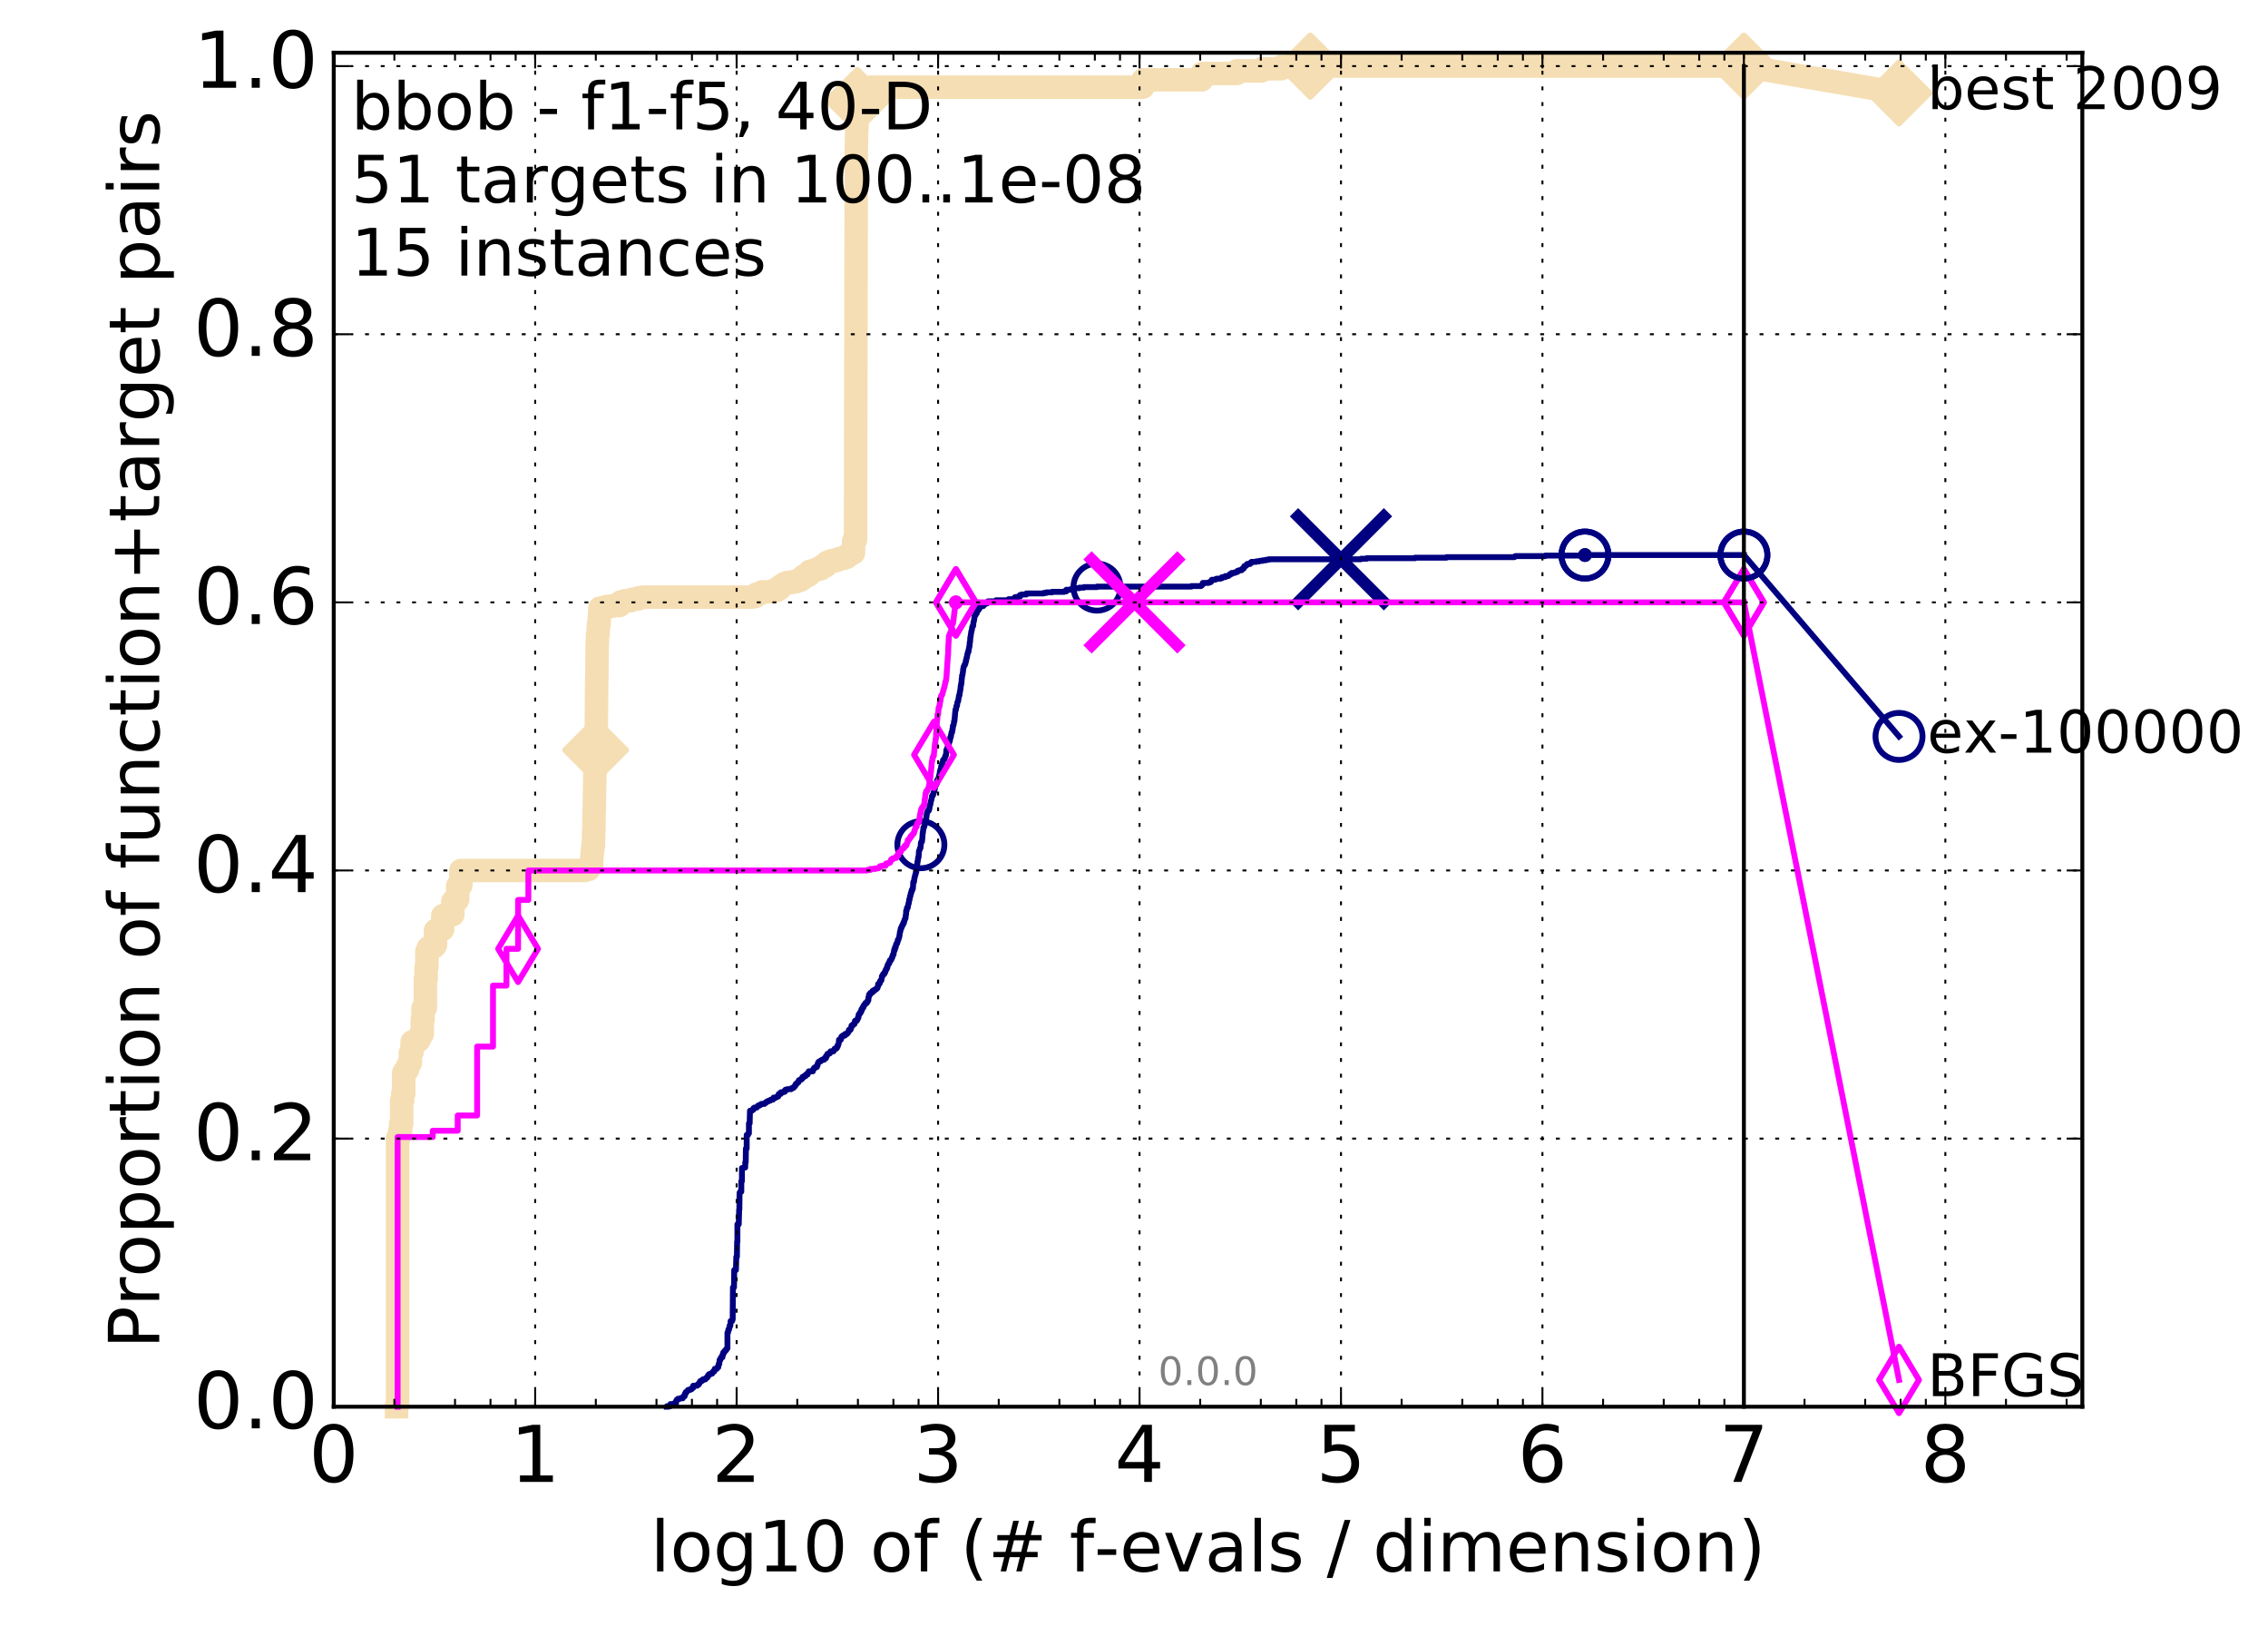 <?xml version="1.0" encoding="utf-8" standalone="no"?>
<!DOCTYPE svg PUBLIC "-//W3C//DTD SVG 1.1//EN"
  "http://www.w3.org/Graphics/SVG/1.1/DTD/svg11.dtd">
<!-- Created with matplotlib (http://matplotlib.org/) -->
<svg height="415pt" version="1.1" viewBox="0 0 579 415" width="579pt" xmlns="http://www.w3.org/2000/svg" xmlns:xlink="http://www.w3.org/1999/xlink">
 <defs>
  <style type="text/css">
*{stroke-linecap:butt;stroke-linejoin:round;stroke-miterlimit:100000;}
  </style>
 </defs>
 <g id="figure_1">
  <g id="patch_1">
   <path d="M 0 415.456 
L 579.98 415.456 
L 579.98 0 
L 0 0 
z
" style="fill:#ffffff;"/>
  </g>
  <g id="axes_1">
   <g id="patch_2">
    <path d="M 85.2 359.056 
L 531.6 359.056 
L 531.6 13.456 
L 85.2 13.456 
z
" style="fill:#ffffff;"/>
   </g>
   <g id="line2d_1">
    <path d="M 101.233 359.056 
L 101.233 358.788 
L 101.504 358.788 
L 101.504 290.621 
L 101.771 290.621 
L 101.771 289.95 
L 102.036 289.95 
L 102.036 288.608 
L 102.297 288.608 
L 102.297 286.729 
L 102.555 286.729 
L 102.555 280.959 
L 102.81 280.959 
L 102.81 279.215 
L 103.063 279.215 
L 103.063 273.847 
L 103.312 273.847 
L 103.312 273.445 
L 103.559 273.445 
L 103.559 273.311 
L 103.803 273.311 
L 103.803 273.042 
L 104.045 273.042 
L 104.045 272.103 
L 104.283 272.103 
L 104.283 271.7 
L 104.52 271.7 
L 104.52 271.298 
L 104.754 271.298 
L 104.754 268.748 
L 104.985 268.748 
L 104.985 268.48 
L 105.214 268.48 
L 105.214 265.93 
L 106.326 265.93 
L 106.326 265.796 
L 106.541 265.796 
L 106.541 265.528 
L 106.967 265.528 
L 106.967 265.125 
L 107.177 265.125 
L 107.177 264.32 
L 107.384 264.32 
L 107.384 264.186 
L 107.59 264.186 
L 107.59 263.917 
L 107.794 263.917 
L 107.794 260.294 
L 107.996 260.294 
L 107.996 257.342 
L 108.395 257.342 
L 108.395 257.208 
L 108.592 257.208 
L 108.592 249.828 
L 108.787 249.828 
L 108.787 246.741 
L 108.98 246.741 
L 108.98 242.85 
L 109.172 242.85 
L 109.172 242.716 
L 109.362 242.716 
L 109.362 241.911 
L 109.551 241.911 
L 109.551 241.776 
L 110.107 241.776 
L 110.107 241.642 
L 110.827 241.642 
L 110.827 241.24 
L 111.179 241.24 
L 111.179 237.482 
L 111.866 237.482 
L 111.866 237.214 
L 113.021 237.214 
L 113.021 233.725 
L 114.422 233.725 
L 114.422 233.591 
L 114.87 233.591 
L 114.87 233.457 
L 115.598 233.457 
L 115.598 230.102 
L 116.023 230.102 
L 116.023 229.968 
L 116.441 229.968 
L 116.441 229.834 
L 116.715 229.834 
L 116.715 229.431 
L 116.85 229.431 
L 116.85 226.076 
L 117.253 226.076 
L 117.253 225.942 
L 117.648 225.942 
L 117.648 222.185 
L 149.255 222.185 
L 149.318 221.917 
L 150.278 221.917 
L 150.369 221.514 
L 150.579 221.514 
L 150.669 220.977 
L 150.728 220.977 
L 150.728 220.843 
L 151.023 220.843 
L 151.082 218.696 
L 151.14 218.696 
L 151.198 217.488 
L 151.256 217.488 
L 151.343 216.012 
L 151.487 216.012 
L 151.573 211.987 
L 151.602 211.987 
L 151.687 206.753 
L 151.716 206.753 
L 151.801 200.312 
L 151.829 200.312 
L 151.914 194.14 
L 151.97 194.14 
L 152.054 191.456 
L 152.11 191.456 
L 152.194 186.76 
L 152.222 186.76 
L 152.332 173.207 
L 152.36 173.207 
L 152.47 164.216 
L 152.498 164.216 
L 152.552 161.935 
L 152.689 161.935 
L 152.743 159.519 
L 152.932 159.519 
L 153.04 156.836 
L 153.067 156.836 
L 153.147 155.225 
L 154.516 155.225 
L 154.516 155.091 
L 154.666 155.091 
L 154.666 154.823 
L 155.901 154.823 
L 155.901 154.689 
L 156.574 154.689 
L 156.574 154.555 
L 158.12 154.555 
L 158.12 154.42 
L 158.332 154.42 
L 158.332 154.018 
L 158.48 154.018 
L 158.48 153.615 
L 159.465 153.615 
L 159.465 153.347 
L 160.998 153.347 
L 161.036 153.078 
L 161.663 153.078 
L 161.663 152.944 
L 162.695 152.944 
L 162.73 152.676 
L 163.329 152.676 
L 163.329 152.542 
L 164.207 152.542 
L 164.207 152.408 
L 191.966 152.408 
L 191.966 152.273 
L 192.771 152.273 
L 192.835 151.871 
L 193.188 151.871 
L 193.188 151.602 
L 193.943 151.602 
L 193.943 151.468 
L 194.233 151.468 
L 194.233 151.334 
L 194.556 151.334 
L 194.556 151.066 
L 197.098 151.066 
L 197.098 150.797 
L 197.817 150.797 
L 197.817 150.663 
L 198.425 150.663 
L 198.45 150.395 
L 198.86 150.395 
L 198.901 149.992 
L 199.038 149.992 
L 199.038 149.724 
L 199.601 149.724 
L 199.601 149.455 
L 199.886 149.455 
L 199.886 149.187 
L 200.274 149.187 
L 200.329 148.919 
L 200.712 148.919 
L 200.712 148.784 
L 201.126 148.784 
L 201.126 148.65 
L 202.257 148.65 
L 202.257 148.516 
L 203.127 148.516 
L 203.127 148.382 
L 203.466 148.382 
L 203.466 148.248 
L 203.8 148.248 
L 203.8 148.114 
L 204.339 148.114 
L 204.353 147.711 
L 204.956 147.711 
L 205.045 147.174 
L 205.112 147.174 
L 205.112 147.04 
L 205.99 147.04 
L 206.09 146.772 
L 206.546 146.772 
L 206.546 146.369 
L 206.685 146.369 
L 206.731 145.832 
L 207.24 145.832 
L 207.24 145.698 
L 207.916 145.698 
L 207.916 145.564 
L 208.199 145.564 
L 208.199 145.43 
L 208.676 145.43 
L 208.721 145.161 
L 209.629 145.161 
L 209.629 144.759 
L 209.879 144.759 
L 209.879 144.49 
L 210.724 144.49 
L 210.827 144.222 
L 211.068 144.222 
L 211.129 143.551 
L 211.506 143.551 
L 211.506 143.417 
L 211.82 143.417 
L 211.82 143.283 
L 212.064 143.283 
L 212.064 143.149 
L 213.315 143.149 
L 213.315 142.88 
L 214.102 142.88 
L 214.102 142.612 
L 214.598 142.612 
L 214.598 142.478 
L 215.503 142.478 
L 215.503 142.209 
L 216.227 142.209 
L 216.255 141.807 
L 216.507 141.807 
L 216.507 141.673 
L 216.676 141.673 
L 216.701 141.404 
L 217.305 141.404 
L 217.305 141.27 
L 217.447 141.27 
L 217.447 141.136 
L 217.879 141.136 
L 217.933 138.184 
L 218.046 138.184 
L 218.071 137.781 
L 218.413 137.781 
L 218.523 75.116 
L 218.525 75.116 
L 218.622 36.47 
L 218.643 36.47 
L 218.714 32.712 
L 218.766 32.712 
L 218.868 25.6 
L 218.908 25.6 
L 218.949 22.782 
L 219.772 22.782 
L 219.772 22.648 
L 220.16 22.648 
L 220.16 22.514 
L 220.739 22.514 
L 220.739 22.38 
L 222.377 22.38 
L 222.377 22.246 
L 291.771 22.246 
L 291.788 20.367 
L 306.828 20.367 
L 306.837 18.757 
L 315.741 18.757 
L 315.746 18.086 
L 322.095 18.086 
L 322.099 17.549 
L 327.035 17.549 
L 327.039 17.012 
L 334.503 17.012 
L 334.503 16.878 
L 445.2 16.878 
L 445.2 16.878 
" style="fill:none;stroke:#f5deb3;stroke-linecap:square;stroke-width:6.0;"/>
   </g>
   <g id="line2d_2"/>
   <g id="line2d_3">
    <path d="M 445.2 16.878 
L 484.8 23.722 
" style="fill:none;stroke:#f5deb3;stroke-linecap:square;stroke-width:6.0;"/>
    <defs>
     <path d="M -0 7.778 
L 7.778 0 
L 0 -7.778 
L -7.778 -0 
z
" id="m3abd6c229e" style="stroke:#f5deb3;stroke-linejoin:miter;stroke-width:1.5;"/>
    </defs>
    <g>
     <use style="fill:#f5deb3;stroke:#f5deb3;stroke-linejoin:miter;stroke-width:1.5;" x="445.2" xlink:href="#m3abd6c229e" y="16.878"/>
     <use style="fill:#f5deb3;stroke:#f5deb3;stroke-linejoin:miter;stroke-width:1.5;" x="484.8" xlink:href="#m3abd6c229e" y="23.722"/>
    </g>
   </g>
   <g id="line2d_4">
    <defs>
     <path d="M 0 1.5 
C 0.398 1.5 0.779 1.342 1.061 1.061 
C 1.342 0.779 1.5 0.398 1.5 0 
C 1.5 -0.398 1.342 -0.779 1.061 -1.061 
C 0.779 -1.342 0.398 -1.5 0 -1.5 
C -0.398 -1.5 -0.779 -1.342 -1.061 -1.061 
C -1.342 -0.779 -1.5 -0.398 -1.5 0 
C -1.5 0.398 -1.342 0.779 -1.061 1.061 
C -0.779 1.342 -0.398 1.5 0 1.5 
z
" id="mb43e05c2ba" style="stroke:#f5deb3;stroke-width:0.5;"/>
    </defs>
    <g>
     <use style="fill:#f5deb3;stroke:#f5deb3;stroke-width:0.5;" x="334.503" xlink:href="#mb43e05c2ba" y="16.878"/>
     <use style="fill:#f5deb3;stroke:#f5deb3;stroke-width:0.5;" x="334.503" xlink:href="#mb43e05c2ba" y="16.878"/>
    </g>
   </g>
   <g id="line2d_5">
    <g>
     <use style="fill:#f5deb3;stroke:#f5deb3;stroke-linejoin:miter;stroke-width:1.5;" x="152.054" xlink:href="#m3abd6c229e" y="191.456"/>
     <use style="fill:#f5deb3;stroke:#f5deb3;stroke-linejoin:miter;stroke-width:1.5;" x="218.868" xlink:href="#m3abd6c229e" y="25.6"/>
     <use style="fill:#f5deb3;stroke:#f5deb3;stroke-linejoin:miter;stroke-width:1.5;" x="334.503" xlink:href="#m3abd6c229e" y="16.878"/>
     <use style="fill:#f5deb3;stroke:#f5deb3;stroke-linejoin:miter;stroke-width:1.5;" x="334.503" xlink:href="#m3abd6c229e" y="16.878"/>
     <use style="fill:#f5deb3;stroke:#f5deb3;stroke-linejoin:miter;stroke-width:1.5;" x="445.2" xlink:href="#m3abd6c229e" y="16.878"/>
    </g>
   </g>
   <g id="line2d_6">
    <defs>
     <path d="M 0 1.5 
C 0.398 1.5 0.779 1.342 1.061 1.061 
C 1.342 0.779 1.5 0.398 1.5 0 
C 1.5 -0.398 1.342 -0.779 1.061 -1.061 
C 0.779 -1.342 0.398 -1.5 0 -1.5 
C -0.398 -1.5 -0.779 -1.342 -1.061 -1.061 
C -1.342 -0.779 -1.5 -0.398 -1.5 0 
C -1.5 0.398 -1.342 0.779 -1.061 1.061 
C -0.779 1.342 -0.398 1.5 0 1.5 
z
" id="m94f7a1fde5" style="stroke:#000080;stroke-width:0.5;"/>
    </defs>
    <g>
     <use style="fill:#000080;stroke:#000080;stroke-width:0.5;" x="404.625" xlink:href="#m94f7a1fde5" y="141.673"/>
     <use style="fill:#000080;stroke:#000080;stroke-width:0.5;" x="404.625" xlink:href="#m94f7a1fde5" y="141.673"/>
    </g>
   </g>
   <g id="line2d_7">
    <path d="M 170.235 359.056 
L 170.235 358.922 
L 171.146 358.922 
L 171.146 358.385 
L 171.918 358.385 
L 171.918 358.251 
L 172.576 358.251 
L 172.598 357.58 
L 172.731 357.58 
L 172.742 357.312 
L 172.974 357.312 
L 173.029 357.044 
L 173.58 357.044 
L 173.58 356.909 
L 174.295 356.909 
L 174.367 356.507 
L 174.531 356.507 
L 174.531 356.373 
L 174.796 356.373 
L 174.856 355.702 
L 175.067 355.702 
L 175.097 355.299 
L 175.305 355.299 
L 175.305 355.165 
L 175.424 355.165 
L 175.424 355.031 
L 175.561 355.031 
L 175.561 354.897 
L 175.678 354.897 
L 175.678 354.762 
L 176.149 354.762 
L 176.149 354.628 
L 176.508 354.628 
L 176.508 354.494 
L 176.666 354.494 
L 176.704 354.226 
L 176.971 354.226 
L 176.98 353.689 
L 177.993 353.689 
L 178.037 353.42 
L 178.358 353.42 
L 178.358 353.286 
L 178.478 353.286 
L 178.521 352.884 
L 178.675 352.884 
L 178.675 352.75 
L 178.802 352.75 
L 178.802 352.481 
L 179.229 352.481 
L 179.229 352.347 
L 179.419 352.347 
L 179.419 352.079 
L 180.083 352.079 
L 180.099 351.81 
L 180.281 351.81 
L 180.281 351.676 
L 180.51 351.676 
L 180.51 351.542 
L 180.634 351.542 
L 180.634 351.273 
L 180.766 351.273 
L 180.766 351.005 
L 181.028 351.005 
L 181.028 350.737 
L 181.422 350.737 
L 181.422 350.603 
L 181.817 350.603 
L 181.92 350.2 
L 182.037 350.2 
L 182.037 350.066 
L 182.335 350.066 
L 182.436 349.529 
L 182.458 349.529 
L 182.458 349.395 
L 182.996 349.395 
L 183.094 349.126 
L 183.129 349.126 
L 183.129 348.992 
L 183.371 348.992 
L 183.454 348.187 
L 183.618 348.187 
L 183.699 347.114 
L 183.902 347.114 
L 183.989 346.577 
L 184.083 346.577 
L 184.083 346.443 
L 184.421 346.443 
L 184.447 345.772 
L 184.63 345.772 
L 184.63 345.235 
L 184.857 345.235 
L 184.857 344.967 
L 184.972 344.967 
L 184.972 344.832 
L 185.215 344.832 
L 185.215 344.564 
L 185.429 344.564 
L 185.429 344.296 
L 185.573 344.296 
L 185.573 344.162 
L 185.71 344.162 
L 185.71 340.136 
L 185.865 340.136 
L 185.951 339.331 
L 186.134 339.331 
L 186.195 338.794 
L 186.255 338.794 
L 186.255 338.391 
L 186.448 338.391 
L 186.52 337.184 
L 186.917 337.184 
L 187.017 336.781 
L 187.046 336.781 
L 187.116 328.596 
L 187.383 328.596 
L 187.446 324.168 
L 187.878 324.168 
L 187.973 320.813 
L 188.124 320.813 
L 188.18 316.921 
L 188.252 316.921 
L 188.252 312.493 
L 188.592 312.493 
L 188.701 308.736 
L 188.75 308.736 
L 188.804 304.442 
L 188.955 304.442 
L 188.96 304.174 
L 189.248 304.174 
L 189.248 301.49 
L 189.411 301.49 
L 189.411 298.135 
L 189.812 298.135 
L 189.812 298.001 
L 190.242 298.001 
L 190.257 296.659 
L 190.373 296.659 
L 190.423 293.17 
L 190.618 293.17 
L 190.628 289.681 
L 190.954 289.681 
L 191.037 289.279 
L 191.193 289.279 
L 191.193 286.729 
L 191.382 286.729 
L 191.463 283.509 
L 191.956 283.509 
L 191.956 283.375 
L 192.083 283.375 
L 192.083 283.24 
L 192.356 283.24 
L 192.375 282.838 
L 192.581 282.838 
L 192.581 282.704 
L 193.175 282.704 
L 193.175 282.569 
L 193.321 282.569 
L 193.422 282.301 
L 193.575 282.301 
L 193.575 282.167 
L 193.956 282.167 
L 193.956 282.033 
L 194.139 282.033 
L 194.139 281.899 
L 194.359 281.899 
L 194.359 281.764 
L 195.182 281.764 
L 195.291 281.496 
L 195.528 281.496 
L 195.528 281.362 
L 195.652 281.362 
L 195.652 281.228 
L 195.901 281.228 
L 195.901 281.093 
L 196.194 281.093 
L 196.194 280.959 
L 196.578 280.959 
L 196.578 280.825 
L 196.745 280.825 
L 196.745 280.691 
L 197.273 280.691 
L 197.273 280.557 
L 197.453 280.557 
L 197.49 280.154 
L 198.128 280.154 
L 198.128 280.02 
L 198.358 280.02 
L 198.358 279.886 
L 198.673 279.886 
L 198.749 279.349 
L 198.825 279.349 
L 198.825 279.215 
L 199.32 279.215 
L 199.32 278.812 
L 199.919 278.812 
L 199.919 278.678 
L 200.367 278.678 
L 200.39 278.275 
L 200.518 278.275 
L 200.518 278.141 
L 200.964 278.141 
L 200.964 278.007 
L 201.969 278.007 
L 201.969 277.873 
L 202.097 277.873 
L 202.097 277.739 
L 202.449 277.739 
L 202.449 277.605 
L 202.653 277.605 
L 202.731 277.336 
L 202.87 277.336 
L 202.87 277.202 
L 203.013 277.202 
L 203.073 276.799 
L 203.159 276.799 
L 203.159 276.665 
L 203.401 276.665 
L 203.446 276.397 
L 203.622 276.397 
L 203.622 276.263 
L 203.833 276.263 
L 203.94 275.726 
L 204.202 275.726 
L 204.202 275.592 
L 204.514 275.592 
L 204.514 275.458 
L 204.671 275.458 
L 204.671 275.323 
L 204.835 275.323 
L 204.835 274.921 
L 205.229 274.921 
L 205.25 274.652 
L 205.678 274.652 
L 205.776 274.25 
L 206.192 274.25 
L 206.207 273.847 
L 206.33 273.847 
L 206.33 273.713 
L 206.48 273.713 
L 206.48 273.445 
L 207.511 273.445 
L 207.511 273.042 
L 207.636 273.042 
L 207.636 272.908 
L 207.782 272.908 
L 207.782 272.64 
L 207.916 272.64 
L 207.916 272.505 
L 208.142 272.505 
L 208.142 272.371 
L 208.532 272.371 
L 208.558 271.969 
L 208.709 271.969 
L 208.809 271.298 
L 208.917 271.298 
L 208.976 271.029 
L 209.183 271.029 
L 209.183 270.895 
L 209.542 270.895 
L 209.623 270.627 
L 209.841 270.627 
L 209.841 270.493 
L 210.404 270.493 
L 210.474 270.09 
L 210.864 270.09 
L 210.878 269.553 
L 211.112 269.553 
L 211.215 269.017 
L 211.482 269.017 
L 211.482 268.882 
L 211.857 268.882 
L 211.874 268.614 
L 212.033 268.614 
L 212.033 268.346 
L 212.797 268.346 
L 212.896 267.943 
L 213.024 267.943 
L 213.07 267.675 
L 213.494 267.675 
L 213.494 267.406 
L 213.709 267.406 
L 213.709 267.138 
L 213.851 267.138 
L 213.865 266.735 
L 214.003 266.735 
L 214.089 266.333 
L 214.118 266.333 
L 214.188 265.393 
L 214.651 265.393 
L 214.676 264.991 
L 214.805 264.991 
L 214.805 264.588 
L 215.103 264.588 
L 215.129 264.32 
L 215.71 264.32 
L 215.734 263.917 
L 216.246 263.917 
L 216.317 263.649 
L 216.485 263.649 
L 216.518 263.381 
L 216.645 263.381 
L 216.738 262.844 
L 217.137 262.844 
L 217.137 262.576 
L 217.252 262.576 
L 217.345 262.039 
L 217.377 262.039 
L 217.377 261.77 
L 217.702 261.77 
L 217.702 261.502 
L 217.93 261.502 
L 217.93 261.368 
L 218.164 261.368 
L 218.266 260.563 
L 218.729 260.563 
L 218.773 260.294 
L 218.9 260.294 
L 218.998 259.758 
L 219.161 259.758 
L 219.205 258.952 
L 219.401 258.952 
L 219.401 258.684 
L 219.585 258.684 
L 219.634 258.282 
L 219.868 258.282 
L 219.926 257.611 
L 220.148 257.611 
L 220.233 257.074 
L 220.454 257.074 
L 220.538 256.537 
L 220.667 256.537 
L 220.667 256.403 
L 220.855 256.403 
L 220.936 256 
L 221.301 256 
L 221.301 255.732 
L 221.49 255.732 
L 221.517 255.329 
L 221.682 255.329 
L 221.717 254.524 
L 221.81 254.524 
L 221.86 253.853 
L 222.161 253.853 
L 222.165 253.451 
L 222.428 253.451 
L 222.428 253.317 
L 222.731 253.317 
L 222.75 252.914 
L 223.184 252.914 
L 223.184 252.646 
L 223.479 252.646 
L 223.479 252.511 
L 223.709 252.511 
L 223.783 252.243 
L 223.986 252.243 
L 224.097 251.841 
L 224.137 251.841 
L 224.171 251.17 
L 224.493 251.17 
L 224.493 250.901 
L 224.639 250.901 
L 224.639 250.499 
L 224.761 250.499 
L 224.805 250.23 
L 225.005 250.23 
L 225.107 249.559 
L 225.124 249.559 
L 225.146 249.157 
L 225.248 249.157 
L 225.248 249.023 
L 225.403 249.023 
L 225.448 248.62 
L 225.746 248.62 
L 225.803 248.217 
L 225.973 248.217 
L 225.988 247.815 
L 226.102 247.815 
L 226.102 247.547 
L 226.221 247.547 
L 226.221 247.412 
L 226.347 247.412 
L 226.363 247.01 
L 226.531 247.01 
L 226.587 246.339 
L 226.736 246.339 
L 226.8 245.936 
L 227.008 245.936 
L 227.026 245.534 
L 227.16 245.534 
L 227.182 245.131 
L 227.407 245.131 
L 227.407 244.997 
L 227.528 244.997 
L 227.597 244.594 
L 227.703 244.594 
L 227.703 244.326 
L 227.82 244.326 
L 227.906 243.789 
L 227.951 243.789 
L 227.951 243.655 
L 228.111 243.655 
L 228.188 242.984 
L 228.228 242.984 
L 228.265 242.447 
L 228.453 242.447 
L 228.486 241.776 
L 228.679 241.776 
L 228.745 241.105 
L 228.846 241.105 
L 228.846 240.837 
L 229.016 240.837 
L 229.088 240.435 
L 229.155 240.435 
L 229.202 239.898 
L 229.342 239.898 
L 229.45 239.495 
L 229.475 239.495 
L 229.581 239.093 
L 229.587 239.093 
L 229.694 238.288 
L 229.706 238.288 
L 229.773 237.751 
L 229.846 237.751 
L 229.935 237.08 
L 229.96 237.08 
L 229.96 236.946 
L 230.116 236.946 
L 230.153 236.543 
L 230.241 236.543 
L 230.269 236.275 
L 230.407 236.275 
L 230.517 235.738 
L 230.7 235.738 
L 230.7 235.335 
L 230.827 235.335 
L 230.893 234.799 
L 230.991 234.799 
L 231.067 234.396 
L 231.17 234.396 
L 231.249 233.457 
L 231.309 233.457 
L 231.321 232.517 
L 231.444 232.517 
L 231.531 231.712 
L 231.731 231.712 
L 231.841 231.041 
L 231.863 231.041 
L 231.948 230.505 
L 232.019 230.505 
L 232.118 229.565 
L 232.227 229.565 
L 232.313 228.76 
L 232.41 228.76 
L 232.516 227.955 
L 232.639 227.955 
L 232.697 227.418 
L 232.763 227.418 
L 232.765 227.15 
L 232.946 227.15 
L 232.97 226.747 
L 233.059 226.747 
L 233.146 225.137 
L 233.328 225.137 
L 233.421 224.198 
L 233.469 224.198 
L 233.579 223.527 
L 233.636 223.527 
L 233.697 223.124 
L 233.765 223.124 
L 233.808 222.588 
L 233.918 222.588 
L 234.008 221.112 
L 234.057 221.112 
L 234.117 220.575 
L 234.17 220.575 
L 234.256 219.77 
L 234.305 219.77 
L 234.408 218.83 
L 234.507 218.83 
L 234.607 217.22 
L 234.666 217.22 
L 234.761 216.818 
L 234.823 216.818 
L 234.889 216.415 
L 235.003 216.415 
L 235.114 215.073 
L 235.224 215.073 
L 235.224 214.805 
L 235.374 214.805 
L 235.478 213.731 
L 235.486 213.731 
L 235.554 212.524 
L 235.619 212.524 
L 235.678 211.718 
L 235.735 211.718 
L 235.75 211.182 
L 235.901 211.182 
L 236.01 210.779 
L 236.031 210.779 
L 236.141 210.108 
L 236.155 210.108 
L 236.248 209.571 
L 236.283 209.571 
L 236.315 209.169 
L 236.428 209.169 
L 236.535 208.23 
L 236.564 208.23 
L 236.643 207.424 
L 236.679 207.424 
L 236.763 207.156 
L 236.9 207.156 
L 236.911 206.888 
L 237.136 206.888 
L 237.188 206.485 
L 237.259 206.485 
L 237.32 205.814 
L 237.381 205.814 
L 237.457 205.277 
L 237.528 205.277 
L 237.608 204.606 
L 237.644 204.606 
L 237.731 204.204 
L 237.766 204.204 
L 237.849 203.667 
L 237.886 203.667 
L 237.935 203.13 
L 238.022 203.13 
L 238.022 202.996 
L 238.191 202.996 
L 238.275 202.459 
L 238.361 202.459 
L 238.403 202.057 
L 238.51 202.057 
L 238.604 201.52 
L 238.622 201.52 
L 238.728 200.715 
L 238.734 200.715 
L 238.785 200.447 
L 238.875 200.447 
L 238.875 200.312 
L 239.041 200.312 
L 239.127 199.91 
L 239.156 199.91 
L 239.243 199.105 
L 239.375 199.105 
L 239.375 198.971 
L 239.499 198.971 
L 239.567 198.568 
L 239.689 198.568 
L 239.752 197.897 
L 239.845 197.897 
L 239.941 196.958 
L 240.002 196.958 
L 240.073 196.421 
L 240.129 196.421 
L 240.129 196.287 
L 240.255 196.287 
L 240.256 195.616 
L 240.402 195.616 
L 240.491 194.811 
L 240.612 194.811 
L 240.71 194.274 
L 240.737 194.274 
L 240.737 194.006 
L 240.853 194.006 
L 240.853 193.871 
L 241.002 193.871 
L 241.002 193.737 
L 241.176 193.737 
L 241.278 193.066 
L 241.383 193.066 
L 241.383 192.798 
L 241.506 192.798 
L 241.594 191.456 
L 241.653 191.456 
L 241.653 191.322 
L 241.798 191.322 
L 241.868 190.785 
L 241.918 190.785 
L 241.959 190.517 
L 242.055 190.517 
L 242.117 190.114 
L 242.194 190.114 
L 242.303 189.309 
L 242.428 189.309 
L 242.517 188.772 
L 242.561 188.772 
L 242.618 188.101 
L 242.75 188.101 
L 242.816 187.43 
L 242.863 187.43 
L 242.926 186.894 
L 243.079 186.894 
L 243.139 186.089 
L 243.228 186.089 
L 243.256 185.283 
L 243.361 185.283 
L 243.456 184.881 
L 243.488 184.881 
L 243.567 184.076 
L 243.655 184.076 
L 243.762 182.868 
L 243.767 182.868 
L 243.867 181.66 
L 243.896 181.66 
L 243.92 181.124 
L 244.058 181.124 
L 244.147 180.319 
L 244.17 180.319 
L 244.17 180.184 
L 244.311 180.184 
L 244.414 179.245 
L 244.486 179.245 
L 244.524 178.977 
L 244.612 178.977 
L 244.722 178.172 
L 244.737 178.172 
L 244.83 177.501 
L 244.945 177.501 
L 245.048 176.561 
L 245.081 176.561 
L 245.191 175.89 
L 245.196 175.89 
L 245.267 175.085 
L 245.314 175.085 
L 245.353 174.548 
L 245.431 174.548 
L 245.523 173.207 
L 245.558 173.207 
L 245.61 172.401 
L 245.696 172.401 
L 245.798 171.596 
L 245.822 171.596 
L 245.907 170.657 
L 245.953 170.657 
L 246.032 170.12 
L 246.112 170.12 
L 246.198 169.718 
L 246.345 169.718 
L 246.409 169.315 
L 246.492 169.315 
L 246.538 168.778 
L 246.624 168.778 
L 246.659 168.242 
L 246.738 168.242 
L 246.801 167.705 
L 246.878 167.705 
L 246.937 167.034 
L 246.998 167.034 
L 247.092 166.497 
L 247.115 166.497 
L 247.115 166.363 
L 247.247 166.363 
L 247.31 165.692 
L 247.359 165.692 
L 247.439 165.021 
L 247.501 165.021 
L 247.569 163.948 
L 247.635 163.948 
L 247.728 162.606 
L 247.773 162.606 
L 247.874 161.801 
L 247.89 161.801 
L 247.969 161.13 
L 248.022 161.13 
L 248.124 160.593 
L 248.137 160.593 
L 248.185 160.056 
L 248.255 160.056 
L 248.29 159.788 
L 248.428 159.788 
L 248.527 158.714 
L 248.582 158.714 
L 248.691 158.178 
L 248.694 158.178 
L 248.797 157.238 
L 248.925 157.238 
L 248.939 156.97 
L 249.076 156.97 
L 249.076 156.702 
L 249.222 156.702 
L 249.222 156.567 
L 249.348 156.567 
L 249.408 155.896 
L 249.649 155.896 
L 249.649 155.762 
L 249.783 155.762 
L 249.892 155.36 
L 250.047 155.36 
L 250.083 154.957 
L 250.29 154.957 
L 250.29 154.823 
L 250.559 154.823 
L 250.559 154.689 
L 251.034 154.689 
L 251.034 154.42 
L 251.289 154.42 
L 251.289 154.152 
L 251.563 154.152 
L 251.563 154.018 
L 252.011 154.018 
L 252.011 153.884 
L 252.232 153.884 
L 252.232 153.481 
L 254.269 153.481 
L 254.269 153.213 
L 257.292 153.213 
L 257.292 153.078 
L 257.466 153.078 
L 257.466 152.944 
L 258.926 152.944 
L 258.993 152.542 
L 259.145 152.542 
L 259.145 152.408 
L 259.878 152.408 
L 259.878 152.273 
L 260.404 152.273 
L 260.404 151.871 
L 260.792 151.871 
L 260.792 151.737 
L 262.025 151.737 
L 262.025 151.468 
L 266.446 151.468 
L 266.446 151.334 
L 267.131 151.334 
L 267.131 151.2 
L 268.559 151.2 
L 268.559 151.066 
L 271.69 151.066 
L 271.69 150.931 
L 272.231 150.931 
L 272.231 150.529 
L 273.299 150.529 
L 273.299 150.395 
L 273.94 150.395 
L 273.952 150.126 
L 275.57 150.126 
L 275.57 149.992 
L 276.721 149.992 
L 276.721 149.858 
L 280.044 149.858 
L 280.044 149.724 
L 304.157 149.724 
L 304.157 149.59 
L 306.585 149.59 
L 306.585 149.455 
L 306.796 149.455 
L 306.796 149.321 
L 306.926 149.321 
L 306.926 149.187 
L 307.039 149.187 
L 307.069 148.784 
L 308.543 148.784 
L 308.543 148.65 
L 308.979 148.65 
L 308.979 148.516 
L 309.173 148.516 
L 309.173 148.248 
L 309.366 148.248 
L 309.366 147.979 
L 310.256 147.979 
L 310.256 147.845 
L 310.544 147.845 
L 310.544 147.711 
L 311.551 147.711 
L 311.551 147.577 
L 311.981 147.577 
L 311.994 147.308 
L 312.808 147.308 
L 312.808 147.04 
L 313.566 147.04 
L 313.566 146.906 
L 313.747 146.906 
L 313.747 146.772 
L 313.971 146.772 
L 314.01 146.503 
L 314.443 146.503 
L 314.443 146.235 
L 315.219 146.235 
L 315.219 146.101 
L 315.571 146.101 
L 315.571 145.967 
L 315.939 145.967 
L 315.939 145.698 
L 316.287 145.698 
L 316.287 145.564 
L 316.94 145.564 
L 316.94 145.43 
L 317.088 145.43 
L 317.128 145.161 
L 317.452 145.161 
L 317.514 144.893 
L 317.633 144.893 
L 317.659 144.49 
L 317.982 144.49 
L 317.982 144.356 
L 318.199 144.356 
L 318.199 144.222 
L 318.319 144.222 
L 318.378 143.954 
L 319.133 143.954 
L 319.133 143.685 
L 319.484 143.685 
L 319.484 143.417 
L 320.72 143.417 
L 320.72 143.283 
L 321.511 143.283 
L 321.511 143.149 
L 322.338 143.149 
L 322.338 143.014 
L 323.183 143.014 
L 323.183 142.88 
L 323.916 142.88 
L 323.916 142.746 
L 347.451 142.746 
L 347.451 142.612 
L 348.913 142.612 
L 348.913 142.478 
L 361.251 142.478 
L 361.251 142.343 
L 369.292 142.343 
L 369.292 142.209 
L 386.61 142.209 
L 386.61 142.075 
L 386.839 142.075 
L 386.839 141.941 
L 394.5 141.941 
L 394.5 141.807 
L 404.625 141.807 
L 404.625 141.673 
L 445.2 141.673 
L 445.2 141.673 
" style="fill:none;stroke:#000080;stroke-linecap:square;stroke-width:1.5;"/>
   </g>
   <g id="line2d_8">
    <defs>
     <path d="M 0 6 
C 1.591 6 3.117 5.368 4.243 4.243 
C 5.368 3.117 6 1.591 6 0 
C 6 -1.591 5.368 -3.117 4.243 -4.243 
C 3.117 -5.368 1.591 -6 0 -6 
C -1.591 -6 -3.117 -5.368 -4.243 -4.243 
C -5.368 -3.117 -6 -1.591 -6 0 
C -6 1.591 -5.368 3.117 -4.243 4.243 
C -3.117 5.368 -1.591 6 0 6 
z
" id="m55f81a0e53" style="stroke:#000080;stroke-width:1.5;"/>
    </defs>
    <g>
     <use style="fill:none;stroke:#000080;stroke-width:1.5;" x="235.093" xlink:href="#m55f81a0e53" y="215.61"/>
     <use style="fill:none;stroke:#000080;stroke-width:1.5;" x="280.044" xlink:href="#m55f81a0e53" y="149.858"/>
     <use style="fill:none;stroke:#000080;stroke-width:1.5;" x="404.625" xlink:href="#m55f81a0e53" y="141.673"/>
     <use style="fill:none;stroke:#000080;stroke-width:1.5;" x="404.625" xlink:href="#m55f81a0e53" y="141.673"/>
     <use style="fill:none;stroke:#000080;stroke-width:1.5;" x="445.2" xlink:href="#m55f81a0e53" y="141.673"/>
    </g>
   </g>
   <g id="line2d_9"/>
   <g id="line2d_10">
    <path clip-path="url(#pef6f130475)" d="M 342.343 142.746 
" style="fill:none;stroke:#000080;stroke-linecap:square;"/>
    <defs>
     <path d="M -12 12 
L 12 -12 
M -12 -12 
L 12 12 
" id="m7f9601a219" style="stroke:#000080;stroke-width:3.0;"/>
    </defs>
    <g clip-path="url(#pef6f130475)">
     <use style="fill:#000080;stroke:#000080;stroke-width:3.0;" x="342.343" xlink:href="#m7f9601a219" y="142.746"/>
    </g>
   </g>
   <g id="line2d_11">
    <defs>
     <path d="M 0 1.5 
C 0.398 1.5 0.779 1.342 1.061 1.061 
C 1.342 0.779 1.5 0.398 1.5 0 
C 1.5 -0.398 1.342 -0.779 1.061 -1.061 
C 0.779 -1.342 0.398 -1.5 0 -1.5 
C -0.398 -1.5 -0.779 -1.342 -1.061 -1.061 
C -1.342 -0.779 -1.5 -0.398 -1.5 0 
C -1.5 0.398 -1.342 0.779 -1.061 1.061 
C -0.779 1.342 -0.398 1.5 0 1.5 
z
" id="m51514c7257" style="stroke:#ff00ff;stroke-width:0.5;"/>
    </defs>
    <g>
     <use style="fill:#ff00ff;stroke:#ff00ff;stroke-width:0.5;" x="244.035" xlink:href="#m51514c7257" y="153.749"/>
     <use style="fill:#ff00ff;stroke:#ff00ff;stroke-width:0.5;" x="244.035" xlink:href="#m51514c7257" y="153.749"/>
    </g>
   </g>
   <g id="line2d_12">
    <path d="M 101.504 359.056 
L 101.504 290.218 
L 110.47 290.218 
L 110.47 288.608 
L 116.85 288.608 
L 116.85 284.716 
L 121.807 284.716 
L 121.807 267.138 
L 125.861 267.138 
L 125.861 251.572 
L 129.291 251.572 
L 129.291 242.179 
L 132.264 242.179 
L 132.264 229.7 
L 134.887 229.7 
L 134.887 222.185 
L 221.344 222.185 
L 221.344 222.051 
L 222.204 222.051 
L 222.204 221.782 
L 223.505 221.782 
L 223.505 221.648 
L 224.242 221.648 
L 224.242 221.514 
L 224.422 221.514 
L 224.422 221.38 
L 224.601 221.38 
L 224.601 221.112 
L 225.13 221.112 
L 225.13 220.977 
L 226.068 220.977 
L 226.151 220.441 
L 226.563 220.441 
L 226.563 220.306 
L 227.008 220.306 
L 227.008 220.172 
L 227.247 220.172 
L 227.326 219.904 
L 227.365 219.904 
L 227.444 219.501 
L 227.483 219.501 
L 227.483 219.367 
L 227.872 219.367 
L 227.872 219.099 
L 228.329 219.099 
L 228.329 218.965 
L 228.851 218.965 
L 228.925 218.428 
L 229.289 218.428 
L 229.397 217.623 
L 229.754 217.623 
L 229.754 217.354 
L 230.035 217.354 
L 230.105 216.952 
L 230.175 216.952 
L 230.209 216.683 
L 230.416 216.683 
L 230.416 216.549 
L 230.724 216.549 
L 230.724 216.281 
L 230.926 216.281 
L 230.96 215.878 
L 231.325 215.878 
L 231.325 215.61 
L 231.457 215.61 
L 231.523 215.207 
L 231.588 215.207 
L 231.653 214.939 
L 231.718 214.939 
L 231.75 214.402 
L 231.944 214.402 
L 231.944 214.268 
L 232.135 214.268 
L 232.231 213.865 
L 232.42 213.865 
L 232.451 213.463 
L 232.732 213.463 
L 232.825 213.06 
L 232.948 213.06 
L 232.948 212.926 
L 233.1 212.926 
L 233.1 212.792 
L 233.252 212.792 
L 233.283 212.524 
L 233.373 212.524 
L 233.433 211.987 
L 233.553 211.987 
L 233.642 211.45 
L 233.672 211.45 
L 233.731 211.047 
L 233.996 211.047 
L 234.084 210.377 
L 234.113 210.377 
L 234.171 210.108 
L 234.229 210.108 
L 234.229 209.974 
L 234.517 209.974 
L 234.517 209.706 
L 234.631 209.706 
L 234.716 209.035 
L 234.745 209.035 
L 234.801 208.23 
L 234.858 208.23 
L 234.914 207.693 
L 234.998 207.693 
L 235.054 207.022 
L 235.11 207.022 
L 235.193 206.485 
L 235.276 206.485 
L 235.331 206.217 
L 235.551 206.217 
L 235.605 205.814 
L 235.768 205.814 
L 235.849 205.412 
L 235.984 205.412 
L 236.064 204.07 
L 236.117 204.07 
L 236.223 202.996 
L 236.25 202.996 
L 236.329 202.325 
L 236.434 202.325 
L 236.46 201.923 
L 236.695 201.923 
L 236.799 201.52 
L 236.876 201.52 
L 236.927 201.252 
L 237.055 201.252 
L 237.157 200.447 
L 237.233 200.447 
L 237.334 199.105 
L 237.41 199.105 
L 237.485 198.3 
L 237.535 198.3 
L 237.61 197.092 
L 237.66 197.092 
L 237.759 195.884 
L 237.784 195.884 
L 237.882 194.408 
L 237.931 194.408 
L 238.005 193.871 
L 238.054 193.871 
L 238.078 193.335 
L 238.175 193.335 
L 238.248 192.932 
L 238.393 192.932 
L 238.489 191.724 
L 238.513 191.724 
L 238.608 190.517 
L 238.632 190.517 
L 238.727 189.577 
L 238.774 189.577 
L 238.878 188.504 
L 238.939 188.504 
L 239.033 186.625 
L 239.056 186.625 
L 239.149 184.478 
L 239.173 184.478 
L 239.265 183.539 
L 239.288 183.539 
L 239.357 182.331 
L 239.495 182.331 
L 239.587 180.989 
L 239.609 180.989 
L 239.609 180.721 
L 239.723 180.721 
L 239.746 180.319 
L 239.836 180.319 
L 239.926 179.648 
L 239.948 179.648 
L 239.971 178.977 
L 240.082 178.977 
L 240.171 178.172 
L 240.194 178.172 
L 240.238 177.635 
L 240.37 177.635 
L 240.414 177.366 
L 240.524 177.366 
L 240.633 176.964 
L 240.655 176.964 
L 240.741 176.427 
L 240.785 176.427 
L 240.871 176.025 
L 240.914 176.025 
L 241.021 175.488 
L 241.085 175.488 
L 241.191 174.817 
L 241.234 174.817 
L 241.318 174.146 
L 241.381 174.146 
L 241.444 173.743 
L 241.507 173.743 
L 241.611 172.804 
L 241.632 172.804 
L 241.736 170.925 
L 241.757 170.925 
L 241.86 169.047 
L 241.88 169.047 
L 241.983 167.302 
L 242.024 167.302 
L 242.126 164.35 
L 242.146 164.35 
L 242.248 162.337 
L 242.308 162.337 
L 242.409 161.935 
L 242.469 161.935 
L 242.469 161.801 
L 242.609 161.801 
L 242.609 161.398 
L 242.827 161.398 
L 242.925 160.325 
L 242.945 160.325 
L 243.021 159.519 
L 243.062 159.519 
L 243.159 159.117 
L 243.295 159.117 
L 243.372 158.312 
L 243.43 158.312 
L 243.525 157.238 
L 243.544 157.238 
L 243.621 156.433 
L 243.659 156.433 
L 243.753 155.36 
L 243.791 155.36 
L 243.885 154.42 
L 244.013 154.42 
L 244.035 153.749 
L 445.2 153.749 
L 445.2 153.749 
" style="fill:none;stroke:#ff00ff;stroke-linecap:square;stroke-width:1.5;"/>
   </g>
   <g id="line2d_13">
    <defs>
     <path d="M -0 8.485 
L 5.091 0 
L 0 -8.485 
L -5.091 -0 
z
" id="m6bf29ed2d9" style="stroke:#ff00ff;stroke-linejoin:miter;stroke-width:1.5;"/>
    </defs>
    <g>
     <use style="fill:none;stroke:#ff00ff;stroke-linejoin:miter;stroke-width:1.5;" x="132.264" xlink:href="#m6bf29ed2d9" y="242.179"/>
     <use style="fill:none;stroke:#ff00ff;stroke-linejoin:miter;stroke-width:1.5;" x="238.441" xlink:href="#m6bf29ed2d9" y="192.664"/>
     <use style="fill:none;stroke:#ff00ff;stroke-linejoin:miter;stroke-width:1.5;" x="244.035" xlink:href="#m6bf29ed2d9" y="153.749"/>
     <use style="fill:none;stroke:#ff00ff;stroke-linejoin:miter;stroke-width:1.5;" x="244.035" xlink:href="#m6bf29ed2d9" y="153.749"/>
     <use style="fill:none;stroke:#ff00ff;stroke-linejoin:miter;stroke-width:1.5;" x="445.2" xlink:href="#m6bf29ed2d9" y="153.749"/>
    </g>
   </g>
   <g id="line2d_14"/>
   <g id="line2d_15">
    <path clip-path="url(#pef6f130475)" d="M 289.625 153.749 
" style="fill:none;stroke:#ff00ff;stroke-linecap:square;"/>
    <defs>
     <path d="M -12 12 
L 12 -12 
M -12 -12 
L 12 12 
" id="mee7e5d5bbd" style="stroke:#ff00ff;stroke-width:3.0;"/>
    </defs>
    <g clip-path="url(#pef6f130475)">
     <use style="fill:#ff00ff;stroke:#ff00ff;stroke-width:3.0;" x="289.625" xlink:href="#mee7e5d5bbd" y="153.749"/>
    </g>
   </g>
   <g id="line2d_16">
    <path d="M 445.2 153.749 
L 484.8 352.213 
" style="fill:none;stroke:#ff00ff;stroke-linecap:square;stroke-width:1.5;"/>
    <g>
     <use style="fill:none;stroke:#ff00ff;stroke-linejoin:miter;stroke-width:1.5;" x="445.2" xlink:href="#m6bf29ed2d9" y="153.749"/>
     <use style="fill:none;stroke:#ff00ff;stroke-linejoin:miter;stroke-width:1.5;" x="484.8" xlink:href="#m6bf29ed2d9" y="352.213"/>
    </g>
   </g>
   <g id="line2d_17">
    <path d="M 445.2 141.673 
L 484.8 187.967 
" style="fill:none;stroke:#000080;stroke-linecap:square;stroke-width:1.5;"/>
    <g>
     <use style="fill:none;stroke:#000080;stroke-width:1.5;" x="445.2" xlink:href="#m55f81a0e53" y="141.673"/>
     <use style="fill:none;stroke:#000080;stroke-width:1.5;" x="484.8" xlink:href="#m55f81a0e53" y="187.967"/>
    </g>
   </g>
   <g id="line2d_18">
    <path d="M 445.2 359.056 
L 445.2 16.878 
" style="fill:none;stroke:#000000;stroke-linecap:square;"/>
   </g>
   <g id="patch_3">
    <path d="M 85.2 13.456 
L 531.6 13.456 
" style="fill:none;stroke:#000000;stroke-linecap:square;stroke-linejoin:miter;"/>
   </g>
   <g id="patch_4">
    <path d="M 531.6 359.056 
L 531.6 13.456 
" style="fill:none;stroke:#000000;stroke-linecap:square;stroke-linejoin:miter;"/>
   </g>
   <g id="patch_5">
    <path d="M 85.2 359.056 
L 531.6 359.056 
" style="fill:none;stroke:#000000;stroke-linecap:square;stroke-linejoin:miter;"/>
   </g>
   <g id="patch_6">
    <path d="M 85.2 359.056 
L 85.2 13.456 
" style="fill:none;stroke:#000000;stroke-linecap:square;stroke-linejoin:miter;"/>
   </g>
   <g id="matplotlib.axis_1">
    <g id="xtick_1">
     <g id="line2d_19">
      <path clip-path="url(#pef6f130475)" d="M 85.2 359.056 
L 85.2 13.456 
" style="fill:none;stroke:#000000;stroke-dasharray:1,3;stroke-dashoffset:0.0;stroke-width:0.5;"/>
     </g>
     <g id="line2d_20">
      <defs>
       <path d="M 0 0 
L 0 -4 
" id="m4a6d6f5713" style="stroke:#000000;stroke-width:0.5;"/>
      </defs>
      <g>
       <use style="stroke:#000000;stroke-width:0.5;" x="85.2" xlink:href="#m4a6d6f5713" y="359.056"/>
      </g>
     </g>
     <g id="line2d_21">
      <defs>
       <path d="M 0 0 
L 0 4 
" id="m09ea2436b7" style="stroke:#000000;stroke-width:0.5;"/>
      </defs>
      <g>
       <use style="stroke:#000000;stroke-width:0.5;" x="85.2" xlink:href="#m09ea2436b7" y="13.456"/>
      </g>
     </g>
     <g id="text_1">
      <!-- 0 -->
      <defs>
       <path d="M 31.781 66.406 
Q 24.172 66.406 20.328 58.906 
Q 16.5 51.422 16.5 36.375 
Q 16.5 21.391 20.328 13.891 
Q 24.172 6.391 31.781 6.391 
Q 39.453 6.391 43.281 13.891 
Q 47.125 21.391 47.125 36.375 
Q 47.125 51.422 43.281 58.906 
Q 39.453 66.406 31.781 66.406 
M 31.781 74.219 
Q 44.047 74.219 50.516 64.516 
Q 56.984 54.828 56.984 36.375 
Q 56.984 17.969 50.516 8.266 
Q 44.047 -1.422 31.781 -1.422 
Q 19.531 -1.422 13.062 8.266 
Q 6.594 17.969 6.594 36.375 
Q 6.594 54.828 13.062 64.516 
Q 19.531 74.219 31.781 74.219 
" id="BitstreamVeraSans-Roman-30"/>
      </defs>
      <g transform="translate(78.838 378.253)scale(0.2 -0.2)">
       <use xlink:href="#BitstreamVeraSans-Roman-30"/>
      </g>
     </g>
    </g>
    <g id="xtick_2">
     <g id="line2d_22">
      <path clip-path="url(#pef6f130475)" d="M 136.629 359.056 
L 136.629 13.456 
" style="fill:none;stroke:#000000;stroke-dasharray:1,3;stroke-dashoffset:0.0;stroke-width:0.5;"/>
     </g>
     <g id="line2d_23">
      <g>
       <use style="stroke:#000000;stroke-width:0.5;" x="136.629" xlink:href="#m4a6d6f5713" y="359.056"/>
      </g>
     </g>
     <g id="line2d_24">
      <g>
       <use style="stroke:#000000;stroke-width:0.5;" x="136.629" xlink:href="#m09ea2436b7" y="13.456"/>
      </g>
     </g>
     <g id="text_2">
      <!-- 1 -->
      <defs>
       <path d="M 12.406 8.297 
L 28.516 8.297 
L 28.516 63.922 
L 10.984 60.406 
L 10.984 69.391 
L 28.422 72.906 
L 38.281 72.906 
L 38.281 8.297 
L 54.391 8.297 
L 54.391 0 
L 12.406 0 
z
" id="BitstreamVeraSans-Roman-31"/>
      </defs>
      <g transform="translate(130.266 378.253)scale(0.2 -0.2)">
       <use xlink:href="#BitstreamVeraSans-Roman-31"/>
      </g>
     </g>
    </g>
    <g id="xtick_3">
     <g id="line2d_25">
      <path clip-path="url(#pef6f130475)" d="M 188.057 359.056 
L 188.057 13.456 
" style="fill:none;stroke:#000000;stroke-dasharray:1,3;stroke-dashoffset:0.0;stroke-width:0.5;"/>
     </g>
     <g id="line2d_26">
      <g>
       <use style="stroke:#000000;stroke-width:0.5;" x="188.057" xlink:href="#m4a6d6f5713" y="359.056"/>
      </g>
     </g>
     <g id="line2d_27">
      <g>
       <use style="stroke:#000000;stroke-width:0.5;" x="188.057" xlink:href="#m09ea2436b7" y="13.456"/>
      </g>
     </g>
     <g id="text_3">
      <!-- 2 -->
      <defs>
       <path d="M 19.188 8.297 
L 53.609 8.297 
L 53.609 0 
L 7.328 0 
L 7.328 8.297 
Q 12.938 14.109 22.625 23.891 
Q 32.328 33.688 34.812 36.531 
Q 39.547 41.844 41.422 45.531 
Q 43.312 49.219 43.312 52.781 
Q 43.312 58.594 39.234 62.25 
Q 35.156 65.922 28.609 65.922 
Q 23.969 65.922 18.812 64.312 
Q 13.672 62.703 7.812 59.422 
L 7.812 69.391 
Q 13.766 71.781 18.938 73 
Q 24.125 74.219 28.422 74.219 
Q 39.75 74.219 46.484 68.547 
Q 53.219 62.891 53.219 53.422 
Q 53.219 48.922 51.531 44.891 
Q 49.859 40.875 45.406 35.406 
Q 44.188 33.984 37.641 27.219 
Q 31.109 20.453 19.188 8.297 
" id="BitstreamVeraSans-Roman-32"/>
      </defs>
      <g transform="translate(181.695 378.253)scale(0.2 -0.2)">
       <use xlink:href="#BitstreamVeraSans-Roman-32"/>
      </g>
     </g>
    </g>
    <g id="xtick_4">
     <g id="line2d_28">
      <path clip-path="url(#pef6f130475)" d="M 239.486 359.056 
L 239.486 13.456 
" style="fill:none;stroke:#000000;stroke-dasharray:1,3;stroke-dashoffset:0.0;stroke-width:0.5;"/>
     </g>
     <g id="line2d_29">
      <g>
       <use style="stroke:#000000;stroke-width:0.5;" x="239.486" xlink:href="#m4a6d6f5713" y="359.056"/>
      </g>
     </g>
     <g id="line2d_30">
      <g>
       <use style="stroke:#000000;stroke-width:0.5;" x="239.486" xlink:href="#m09ea2436b7" y="13.456"/>
      </g>
     </g>
     <g id="text_4">
      <!-- 3 -->
      <defs>
       <path d="M 40.578 39.312 
Q 47.656 37.797 51.625 33 
Q 55.609 28.219 55.609 21.188 
Q 55.609 10.406 48.188 4.484 
Q 40.766 -1.422 27.094 -1.422 
Q 22.516 -1.422 17.656 -0.516 
Q 12.797 0.391 7.625 2.203 
L 7.625 11.719 
Q 11.719 9.328 16.594 8.109 
Q 21.484 6.891 26.812 6.891 
Q 36.078 6.891 40.938 10.547 
Q 45.797 14.203 45.797 21.188 
Q 45.797 27.641 41.281 31.266 
Q 36.766 34.906 28.719 34.906 
L 20.219 34.906 
L 20.219 43.016 
L 29.109 43.016 
Q 36.375 43.016 40.234 45.922 
Q 44.094 48.828 44.094 54.297 
Q 44.094 59.906 40.109 62.906 
Q 36.141 65.922 28.719 65.922 
Q 24.656 65.922 20.016 65.031 
Q 15.375 64.156 9.812 62.312 
L 9.812 71.094 
Q 15.438 72.656 20.344 73.438 
Q 25.25 74.219 29.594 74.219 
Q 40.828 74.219 47.359 69.109 
Q 53.906 64.016 53.906 55.328 
Q 53.906 49.266 50.438 45.094 
Q 46.969 40.922 40.578 39.312 
" id="BitstreamVeraSans-Roman-33"/>
      </defs>
      <g transform="translate(233.123 378.253)scale(0.2 -0.2)">
       <use xlink:href="#BitstreamVeraSans-Roman-33"/>
      </g>
     </g>
    </g>
    <g id="xtick_5">
     <g id="line2d_31">
      <path clip-path="url(#pef6f130475)" d="M 290.914 359.056 
L 290.914 13.456 
" style="fill:none;stroke:#000000;stroke-dasharray:1,3;stroke-dashoffset:0.0;stroke-width:0.5;"/>
     </g>
     <g id="line2d_32">
      <g>
       <use style="stroke:#000000;stroke-width:0.5;" x="290.914" xlink:href="#m4a6d6f5713" y="359.056"/>
      </g>
     </g>
     <g id="line2d_33">
      <g>
       <use style="stroke:#000000;stroke-width:0.5;" x="290.914" xlink:href="#m09ea2436b7" y="13.456"/>
      </g>
     </g>
     <g id="text_5">
      <!-- 4 -->
      <defs>
       <path d="M 37.797 64.312 
L 12.891 25.391 
L 37.797 25.391 
z
M 35.203 72.906 
L 47.609 72.906 
L 47.609 25.391 
L 58.016 25.391 
L 58.016 17.188 
L 47.609 17.188 
L 47.609 0 
L 37.797 0 
L 37.797 17.188 
L 4.891 17.188 
L 4.891 26.703 
z
" id="BitstreamVeraSans-Roman-34"/>
      </defs>
      <g transform="translate(284.552 378.253)scale(0.2 -0.2)">
       <use xlink:href="#BitstreamVeraSans-Roman-34"/>
      </g>
     </g>
    </g>
    <g id="xtick_6">
     <g id="line2d_34">
      <path clip-path="url(#pef6f130475)" d="M 342.343 359.056 
L 342.343 13.456 
" style="fill:none;stroke:#000000;stroke-dasharray:1,3;stroke-dashoffset:0.0;stroke-width:0.5;"/>
     </g>
     <g id="line2d_35">
      <g>
       <use style="stroke:#000000;stroke-width:0.5;" x="342.343" xlink:href="#m4a6d6f5713" y="359.056"/>
      </g>
     </g>
     <g id="line2d_36">
      <g>
       <use style="stroke:#000000;stroke-width:0.5;" x="342.343" xlink:href="#m09ea2436b7" y="13.456"/>
      </g>
     </g>
     <g id="text_6">
      <!-- 5 -->
      <defs>
       <path d="M 10.797 72.906 
L 49.516 72.906 
L 49.516 64.594 
L 19.828 64.594 
L 19.828 46.734 
Q 21.969 47.469 24.109 47.828 
Q 26.266 48.188 28.422 48.188 
Q 40.625 48.188 47.75 41.5 
Q 54.891 34.812 54.891 23.391 
Q 54.891 11.625 47.562 5.094 
Q 40.234 -1.422 26.906 -1.422 
Q 22.312 -1.422 17.547 -0.641 
Q 12.797 0.141 7.719 1.703 
L 7.719 11.625 
Q 12.109 9.234 16.797 8.062 
Q 21.484 6.891 26.703 6.891 
Q 35.156 6.891 40.078 11.328 
Q 45.016 15.766 45.016 23.391 
Q 45.016 31 40.078 35.438 
Q 35.156 39.891 26.703 39.891 
Q 22.75 39.891 18.812 39.016 
Q 14.891 38.141 10.797 36.281 
z
" id="BitstreamVeraSans-Roman-35"/>
      </defs>
      <g transform="translate(335.98 378.253)scale(0.2 -0.2)">
       <use xlink:href="#BitstreamVeraSans-Roman-35"/>
      </g>
     </g>
    </g>
    <g id="xtick_7">
     <g id="line2d_37">
      <path clip-path="url(#pef6f130475)" d="M 393.771 359.056 
L 393.771 13.456 
" style="fill:none;stroke:#000000;stroke-dasharray:1,3;stroke-dashoffset:0.0;stroke-width:0.5;"/>
     </g>
     <g id="line2d_38">
      <g>
       <use style="stroke:#000000;stroke-width:0.5;" x="393.771" xlink:href="#m4a6d6f5713" y="359.056"/>
      </g>
     </g>
     <g id="line2d_39">
      <g>
       <use style="stroke:#000000;stroke-width:0.5;" x="393.771" xlink:href="#m09ea2436b7" y="13.456"/>
      </g>
     </g>
     <g id="text_7">
      <!-- 6 -->
      <defs>
       <path d="M 33.016 40.375 
Q 26.375 40.375 22.484 35.828 
Q 18.609 31.297 18.609 23.391 
Q 18.609 15.531 22.484 10.953 
Q 26.375 6.391 33.016 6.391 
Q 39.656 6.391 43.531 10.953 
Q 47.406 15.531 47.406 23.391 
Q 47.406 31.297 43.531 35.828 
Q 39.656 40.375 33.016 40.375 
M 52.594 71.297 
L 52.594 62.312 
Q 48.875 64.062 45.094 64.984 
Q 41.312 65.922 37.594 65.922 
Q 27.828 65.922 22.672 59.328 
Q 17.531 52.734 16.797 39.406 
Q 19.672 43.656 24.016 45.922 
Q 28.375 48.188 33.594 48.188 
Q 44.578 48.188 50.953 41.516 
Q 57.328 34.859 57.328 23.391 
Q 57.328 12.156 50.688 5.359 
Q 44.047 -1.422 33.016 -1.422 
Q 20.359 -1.422 13.672 8.266 
Q 6.984 17.969 6.984 36.375 
Q 6.984 53.656 15.188 63.938 
Q 23.391 74.219 37.203 74.219 
Q 40.922 74.219 44.703 73.484 
Q 48.484 72.75 52.594 71.297 
" id="BitstreamVeraSans-Roman-36"/>
      </defs>
      <g transform="translate(387.409 378.253)scale(0.2 -0.2)">
       <use xlink:href="#BitstreamVeraSans-Roman-36"/>
      </g>
     </g>
    </g>
    <g id="xtick_8">
     <g id="line2d_40">
      <path clip-path="url(#pef6f130475)" d="M 445.2 359.056 
L 445.2 13.456 
" style="fill:none;stroke:#000000;stroke-dasharray:1,3;stroke-dashoffset:0.0;stroke-width:0.5;"/>
     </g>
     <g id="line2d_41">
      <g>
       <use style="stroke:#000000;stroke-width:0.5;" x="445.2" xlink:href="#m4a6d6f5713" y="359.056"/>
      </g>
     </g>
     <g id="line2d_42">
      <g>
       <use style="stroke:#000000;stroke-width:0.5;" x="445.2" xlink:href="#m09ea2436b7" y="13.456"/>
      </g>
     </g>
     <g id="text_8">
      <!-- 7 -->
      <defs>
       <path d="M 8.203 72.906 
L 55.078 72.906 
L 55.078 68.703 
L 28.609 0 
L 18.312 0 
L 43.219 64.594 
L 8.203 64.594 
z
" id="BitstreamVeraSans-Roman-37"/>
      </defs>
      <g transform="translate(438.837 378.253)scale(0.2 -0.2)">
       <use xlink:href="#BitstreamVeraSans-Roman-37"/>
      </g>
     </g>
    </g>
    <g id="xtick_9">
     <g id="line2d_43">
      <path clip-path="url(#pef6f130475)" d="M 496.629 359.056 
L 496.629 13.456 
" style="fill:none;stroke:#000000;stroke-dasharray:1,3;stroke-dashoffset:0.0;stroke-width:0.5;"/>
     </g>
     <g id="line2d_44">
      <g>
       <use style="stroke:#000000;stroke-width:0.5;" x="496.629" xlink:href="#m4a6d6f5713" y="359.056"/>
      </g>
     </g>
     <g id="line2d_45">
      <g>
       <use style="stroke:#000000;stroke-width:0.5;" x="496.629" xlink:href="#m09ea2436b7" y="13.456"/>
      </g>
     </g>
     <g id="text_9">
      <!-- 8 -->
      <defs>
       <path d="M 31.781 34.625 
Q 24.75 34.625 20.719 30.859 
Q 16.703 27.094 16.703 20.516 
Q 16.703 13.922 20.719 10.156 
Q 24.75 6.391 31.781 6.391 
Q 38.812 6.391 42.859 10.172 
Q 46.922 13.969 46.922 20.516 
Q 46.922 27.094 42.891 30.859 
Q 38.875 34.625 31.781 34.625 
M 21.922 38.812 
Q 15.578 40.375 12.031 44.719 
Q 8.5 49.078 8.5 55.328 
Q 8.5 64.062 14.719 69.141 
Q 20.953 74.219 31.781 74.219 
Q 42.672 74.219 48.875 69.141 
Q 55.078 64.062 55.078 55.328 
Q 55.078 49.078 51.531 44.719 
Q 48 40.375 41.703 38.812 
Q 48.828 37.156 52.797 32.312 
Q 56.781 27.484 56.781 20.516 
Q 56.781 9.906 50.312 4.234 
Q 43.844 -1.422 31.781 -1.422 
Q 19.734 -1.422 13.25 4.234 
Q 6.781 9.906 6.781 20.516 
Q 6.781 27.484 10.781 32.312 
Q 14.797 37.156 21.922 38.812 
M 18.312 54.391 
Q 18.312 48.734 21.844 45.562 
Q 25.391 42.391 31.781 42.391 
Q 38.141 42.391 41.719 45.562 
Q 45.312 48.734 45.312 54.391 
Q 45.312 60.062 41.719 63.234 
Q 38.141 66.406 31.781 66.406 
Q 25.391 66.406 21.844 63.234 
Q 18.312 60.062 18.312 54.391 
" id="BitstreamVeraSans-Roman-38"/>
      </defs>
      <g transform="translate(490.266 378.253)scale(0.2 -0.2)">
       <use xlink:href="#BitstreamVeraSans-Roman-38"/>
      </g>
     </g>
    </g>
    <g id="xtick_10">
     <g id="line2d_46">
      <defs>
       <path d="M 0 0 
L 0 -2 
" id="m64f664c65a" style="stroke:#000000;stroke-width:0.5;"/>
      </defs>
      <g>
       <use style="stroke:#000000;stroke-width:0.5;" x="100.682" xlink:href="#m64f664c65a" y="359.056"/>
      </g>
     </g>
     <g id="line2d_47">
      <defs>
       <path d="M 0 0 
L 0 2 
" id="m133eb30fd8" style="stroke:#000000;stroke-width:0.5;"/>
      </defs>
      <g>
       <use style="stroke:#000000;stroke-width:0.5;" x="100.682" xlink:href="#m133eb30fd8" y="13.456"/>
      </g>
     </g>
    </g>
    <g id="xtick_11">
     <g id="line2d_48">
      <g>
       <use style="stroke:#000000;stroke-width:0.5;" x="116.163" xlink:href="#m64f664c65a" y="359.056"/>
      </g>
     </g>
     <g id="line2d_49">
      <g>
       <use style="stroke:#000000;stroke-width:0.5;" x="116.163" xlink:href="#m133eb30fd8" y="13.456"/>
      </g>
     </g>
    </g>
    <g id="xtick_12">
     <g id="line2d_50">
      <g>
       <use style="stroke:#000000;stroke-width:0.5;" x="125.219" xlink:href="#m64f664c65a" y="359.056"/>
      </g>
     </g>
     <g id="line2d_51">
      <g>
       <use style="stroke:#000000;stroke-width:0.5;" x="125.219" xlink:href="#m133eb30fd8" y="13.456"/>
      </g>
     </g>
    </g>
    <g id="xtick_13">
     <g id="line2d_52">
      <g>
       <use style="stroke:#000000;stroke-width:0.5;" x="131.645" xlink:href="#m64f664c65a" y="359.056"/>
      </g>
     </g>
     <g id="line2d_53">
      <g>
       <use style="stroke:#000000;stroke-width:0.5;" x="131.645" xlink:href="#m133eb30fd8" y="13.456"/>
      </g>
     </g>
    </g>
    <g id="xtick_14">
     <g id="line2d_54">
      <g>
       <use style="stroke:#000000;stroke-width:0.5;" x="152.11" xlink:href="#m64f664c65a" y="359.056"/>
      </g>
     </g>
     <g id="line2d_55">
      <g>
       <use style="stroke:#000000;stroke-width:0.5;" x="152.11" xlink:href="#m133eb30fd8" y="13.456"/>
      </g>
     </g>
    </g>
    <g id="xtick_15">
     <g id="line2d_56">
      <g>
       <use style="stroke:#000000;stroke-width:0.5;" x="167.592" xlink:href="#m64f664c65a" y="359.056"/>
      </g>
     </g>
     <g id="line2d_57">
      <g>
       <use style="stroke:#000000;stroke-width:0.5;" x="167.592" xlink:href="#m133eb30fd8" y="13.456"/>
      </g>
     </g>
    </g>
    <g id="xtick_16">
     <g id="line2d_58">
      <g>
       <use style="stroke:#000000;stroke-width:0.5;" x="176.648" xlink:href="#m64f664c65a" y="359.056"/>
      </g>
     </g>
     <g id="line2d_59">
      <g>
       <use style="stroke:#000000;stroke-width:0.5;" x="176.648" xlink:href="#m133eb30fd8" y="13.456"/>
      </g>
     </g>
    </g>
    <g id="xtick_17">
     <g id="line2d_60">
      <g>
       <use style="stroke:#000000;stroke-width:0.5;" x="183.073" xlink:href="#m64f664c65a" y="359.056"/>
      </g>
     </g>
     <g id="line2d_61">
      <g>
       <use style="stroke:#000000;stroke-width:0.5;" x="183.073" xlink:href="#m133eb30fd8" y="13.456"/>
      </g>
     </g>
    </g>
    <g id="xtick_18">
     <g id="line2d_62">
      <g>
       <use style="stroke:#000000;stroke-width:0.5;" x="203.539" xlink:href="#m64f664c65a" y="359.056"/>
      </g>
     </g>
     <g id="line2d_63">
      <g>
       <use style="stroke:#000000;stroke-width:0.5;" x="203.539" xlink:href="#m133eb30fd8" y="13.456"/>
      </g>
     </g>
    </g>
    <g id="xtick_19">
     <g id="line2d_64">
      <g>
       <use style="stroke:#000000;stroke-width:0.5;" x="219.02" xlink:href="#m64f664c65a" y="359.056"/>
      </g>
     </g>
     <g id="line2d_65">
      <g>
       <use style="stroke:#000000;stroke-width:0.5;" x="219.02" xlink:href="#m133eb30fd8" y="13.456"/>
      </g>
     </g>
    </g>
    <g id="xtick_20">
     <g id="line2d_66">
      <g>
       <use style="stroke:#000000;stroke-width:0.5;" x="228.076" xlink:href="#m64f664c65a" y="359.056"/>
      </g>
     </g>
     <g id="line2d_67">
      <g>
       <use style="stroke:#000000;stroke-width:0.5;" x="228.076" xlink:href="#m133eb30fd8" y="13.456"/>
      </g>
     </g>
    </g>
    <g id="xtick_21">
     <g id="line2d_68">
      <g>
       <use style="stroke:#000000;stroke-width:0.5;" x="234.502" xlink:href="#m64f664c65a" y="359.056"/>
      </g>
     </g>
     <g id="line2d_69">
      <g>
       <use style="stroke:#000000;stroke-width:0.5;" x="234.502" xlink:href="#m133eb30fd8" y="13.456"/>
      </g>
     </g>
    </g>
    <g id="xtick_22">
     <g id="line2d_70">
      <g>
       <use style="stroke:#000000;stroke-width:0.5;" x="254.967" xlink:href="#m64f664c65a" y="359.056"/>
      </g>
     </g>
     <g id="line2d_71">
      <g>
       <use style="stroke:#000000;stroke-width:0.5;" x="254.967" xlink:href="#m133eb30fd8" y="13.456"/>
      </g>
     </g>
    </g>
    <g id="xtick_23">
     <g id="line2d_72">
      <g>
       <use style="stroke:#000000;stroke-width:0.5;" x="270.449" xlink:href="#m64f664c65a" y="359.056"/>
      </g>
     </g>
     <g id="line2d_73">
      <g>
       <use style="stroke:#000000;stroke-width:0.5;" x="270.449" xlink:href="#m133eb30fd8" y="13.456"/>
      </g>
     </g>
    </g>
    <g id="xtick_24">
     <g id="line2d_74">
      <g>
       <use style="stroke:#000000;stroke-width:0.5;" x="279.505" xlink:href="#m64f664c65a" y="359.056"/>
      </g>
     </g>
     <g id="line2d_75">
      <g>
       <use style="stroke:#000000;stroke-width:0.5;" x="279.505" xlink:href="#m133eb30fd8" y="13.456"/>
      </g>
     </g>
    </g>
    <g id="xtick_25">
     <g id="line2d_76">
      <g>
       <use style="stroke:#000000;stroke-width:0.5;" x="285.93" xlink:href="#m64f664c65a" y="359.056"/>
      </g>
     </g>
     <g id="line2d_77">
      <g>
       <use style="stroke:#000000;stroke-width:0.5;" x="285.93" xlink:href="#m133eb30fd8" y="13.456"/>
      </g>
     </g>
    </g>
    <g id="xtick_26">
     <g id="line2d_78">
      <g>
       <use style="stroke:#000000;stroke-width:0.5;" x="306.396" xlink:href="#m64f664c65a" y="359.056"/>
      </g>
     </g>
     <g id="line2d_79">
      <g>
       <use style="stroke:#000000;stroke-width:0.5;" x="306.396" xlink:href="#m133eb30fd8" y="13.456"/>
      </g>
     </g>
    </g>
    <g id="xtick_27">
     <g id="line2d_80">
      <g>
       <use style="stroke:#000000;stroke-width:0.5;" x="321.877" xlink:href="#m64f664c65a" y="359.056"/>
      </g>
     </g>
     <g id="line2d_81">
      <g>
       <use style="stroke:#000000;stroke-width:0.5;" x="321.877" xlink:href="#m133eb30fd8" y="13.456"/>
      </g>
     </g>
    </g>
    <g id="xtick_28">
     <g id="line2d_82">
      <g>
       <use style="stroke:#000000;stroke-width:0.5;" x="330.933" xlink:href="#m64f664c65a" y="359.056"/>
      </g>
     </g>
     <g id="line2d_83">
      <g>
       <use style="stroke:#000000;stroke-width:0.5;" x="330.933" xlink:href="#m133eb30fd8" y="13.456"/>
      </g>
     </g>
    </g>
    <g id="xtick_29">
     <g id="line2d_84">
      <g>
       <use style="stroke:#000000;stroke-width:0.5;" x="337.359" xlink:href="#m64f664c65a" y="359.056"/>
      </g>
     </g>
     <g id="line2d_85">
      <g>
       <use style="stroke:#000000;stroke-width:0.5;" x="337.359" xlink:href="#m133eb30fd8" y="13.456"/>
      </g>
     </g>
    </g>
    <g id="xtick_30">
     <g id="line2d_86">
      <g>
       <use style="stroke:#000000;stroke-width:0.5;" x="357.824" xlink:href="#m64f664c65a" y="359.056"/>
      </g>
     </g>
     <g id="line2d_87">
      <g>
       <use style="stroke:#000000;stroke-width:0.5;" x="357.824" xlink:href="#m133eb30fd8" y="13.456"/>
      </g>
     </g>
    </g>
    <g id="xtick_31">
     <g id="line2d_88">
      <g>
       <use style="stroke:#000000;stroke-width:0.5;" x="373.306" xlink:href="#m64f664c65a" y="359.056"/>
      </g>
     </g>
     <g id="line2d_89">
      <g>
       <use style="stroke:#000000;stroke-width:0.5;" x="373.306" xlink:href="#m133eb30fd8" y="13.456"/>
      </g>
     </g>
    </g>
    <g id="xtick_32">
     <g id="line2d_90">
      <g>
       <use style="stroke:#000000;stroke-width:0.5;" x="382.362" xlink:href="#m64f664c65a" y="359.056"/>
      </g>
     </g>
     <g id="line2d_91">
      <g>
       <use style="stroke:#000000;stroke-width:0.5;" x="382.362" xlink:href="#m133eb30fd8" y="13.456"/>
      </g>
     </g>
    </g>
    <g id="xtick_33">
     <g id="line2d_92">
      <g>
       <use style="stroke:#000000;stroke-width:0.5;" x="388.787" xlink:href="#m64f664c65a" y="359.056"/>
      </g>
     </g>
     <g id="line2d_93">
      <g>
       <use style="stroke:#000000;stroke-width:0.5;" x="388.787" xlink:href="#m133eb30fd8" y="13.456"/>
      </g>
     </g>
    </g>
    <g id="xtick_34">
     <g id="line2d_94">
      <g>
       <use style="stroke:#000000;stroke-width:0.5;" x="409.253" xlink:href="#m64f664c65a" y="359.056"/>
      </g>
     </g>
     <g id="line2d_95">
      <g>
       <use style="stroke:#000000;stroke-width:0.5;" x="409.253" xlink:href="#m133eb30fd8" y="13.456"/>
      </g>
     </g>
    </g>
    <g id="xtick_35">
     <g id="line2d_96">
      <g>
       <use style="stroke:#000000;stroke-width:0.5;" x="424.735" xlink:href="#m64f664c65a" y="359.056"/>
      </g>
     </g>
     <g id="line2d_97">
      <g>
       <use style="stroke:#000000;stroke-width:0.5;" x="424.735" xlink:href="#m133eb30fd8" y="13.456"/>
      </g>
     </g>
    </g>
    <g id="xtick_36">
     <g id="line2d_98">
      <g>
       <use style="stroke:#000000;stroke-width:0.5;" x="433.791" xlink:href="#m64f664c65a" y="359.056"/>
      </g>
     </g>
     <g id="line2d_99">
      <g>
       <use style="stroke:#000000;stroke-width:0.5;" x="433.791" xlink:href="#m133eb30fd8" y="13.456"/>
      </g>
     </g>
    </g>
    <g id="xtick_37">
     <g id="line2d_100">
      <g>
       <use style="stroke:#000000;stroke-width:0.5;" x="440.216" xlink:href="#m64f664c65a" y="359.056"/>
      </g>
     </g>
     <g id="line2d_101">
      <g>
       <use style="stroke:#000000;stroke-width:0.5;" x="440.216" xlink:href="#m133eb30fd8" y="13.456"/>
      </g>
     </g>
    </g>
    <g id="xtick_38">
     <g id="line2d_102">
      <g>
       <use style="stroke:#000000;stroke-width:0.5;" x="460.682" xlink:href="#m64f664c65a" y="359.056"/>
      </g>
     </g>
     <g id="line2d_103">
      <g>
       <use style="stroke:#000000;stroke-width:0.5;" x="460.682" xlink:href="#m133eb30fd8" y="13.456"/>
      </g>
     </g>
    </g>
    <g id="xtick_39">
     <g id="line2d_104">
      <g>
       <use style="stroke:#000000;stroke-width:0.5;" x="476.163" xlink:href="#m64f664c65a" y="359.056"/>
      </g>
     </g>
     <g id="line2d_105">
      <g>
       <use style="stroke:#000000;stroke-width:0.5;" x="476.163" xlink:href="#m133eb30fd8" y="13.456"/>
      </g>
     </g>
    </g>
    <g id="xtick_40">
     <g id="line2d_106">
      <g>
       <use style="stroke:#000000;stroke-width:0.5;" x="485.219" xlink:href="#m64f664c65a" y="359.056"/>
      </g>
     </g>
     <g id="line2d_107">
      <g>
       <use style="stroke:#000000;stroke-width:0.5;" x="485.219" xlink:href="#m133eb30fd8" y="13.456"/>
      </g>
     </g>
    </g>
    <g id="xtick_41">
     <g id="line2d_108">
      <g>
       <use style="stroke:#000000;stroke-width:0.5;" x="491.645" xlink:href="#m64f664c65a" y="359.056"/>
      </g>
     </g>
     <g id="line2d_109">
      <g>
       <use style="stroke:#000000;stroke-width:0.5;" x="491.645" xlink:href="#m133eb30fd8" y="13.456"/>
      </g>
     </g>
    </g>
    <g id="xtick_42">
     <g id="line2d_110">
      <g>
       <use style="stroke:#000000;stroke-width:0.5;" x="512.11" xlink:href="#m64f664c65a" y="359.056"/>
      </g>
     </g>
     <g id="line2d_111">
      <g>
       <use style="stroke:#000000;stroke-width:0.5;" x="512.11" xlink:href="#m133eb30fd8" y="13.456"/>
      </g>
     </g>
    </g>
    <g id="xtick_43">
     <g id="line2d_112">
      <g>
       <use style="stroke:#000000;stroke-width:0.5;" x="527.592" xlink:href="#m64f664c65a" y="359.056"/>
      </g>
     </g>
     <g id="line2d_113">
      <g>
       <use style="stroke:#000000;stroke-width:0.5;" x="527.592" xlink:href="#m133eb30fd8" y="13.456"/>
      </g>
     </g>
    </g>
    <g id="text_10">
     <!-- log10 of (# f-evals / dimension) -->
     <defs>
      <path id="BitstreamVeraSans-Roman-20"/>
      <path d="M 51.125 44 
L 36.922 44 
L 32.812 27.688 
L 47.125 27.688 
z
M 43.797 71.781 
L 38.719 51.516 
L 52.984 51.516 
L 58.109 71.781 
L 65.922 71.781 
L 60.891 51.516 
L 76.125 51.516 
L 76.125 44 
L 58.984 44 
L 54.984 27.688 
L 70.516 27.688 
L 70.516 20.219 
L 53.078 20.219 
L 48 0 
L 40.188 0 
L 45.219 20.219 
L 30.906 20.219 
L 25.875 0 
L 18.016 0 
L 23.094 20.219 
L 7.719 20.219 
L 7.719 27.688 
L 24.906 27.688 
L 29 44 
L 13.281 44 
L 13.281 51.516 
L 30.906 51.516 
L 35.891 71.781 
z
" id="BitstreamVeraSans-Roman-23"/>
      <path d="M 52 44.188 
Q 55.375 50.25 60.062 53.125 
Q 64.75 56 71.094 56 
Q 79.641 56 84.281 50.016 
Q 88.922 44.047 88.922 33.016 
L 88.922 0 
L 79.891 0 
L 79.891 32.719 
Q 79.891 40.578 77.094 44.375 
Q 74.312 48.188 68.609 48.188 
Q 61.625 48.188 57.562 43.547 
Q 53.516 38.922 53.516 30.906 
L 53.516 0 
L 44.484 0 
L 44.484 32.719 
Q 44.484 40.625 41.703 44.406 
Q 38.922 48.188 33.109 48.188 
Q 26.219 48.188 22.156 43.531 
Q 18.109 38.875 18.109 30.906 
L 18.109 0 
L 9.078 0 
L 9.078 54.688 
L 18.109 54.688 
L 18.109 46.188 
Q 21.188 51.219 25.484 53.609 
Q 29.781 56 35.688 56 
Q 41.656 56 45.828 52.969 
Q 50 49.953 52 44.188 
" id="BitstreamVeraSans-Roman-6d"/>
      <path d="M 54.891 33.016 
L 54.891 0 
L 45.906 0 
L 45.906 32.719 
Q 45.906 40.484 42.875 44.328 
Q 39.844 48.188 33.797 48.188 
Q 26.516 48.188 22.312 43.547 
Q 18.109 38.922 18.109 30.906 
L 18.109 0 
L 9.078 0 
L 9.078 54.688 
L 18.109 54.688 
L 18.109 46.188 
Q 21.344 51.125 25.703 53.562 
Q 30.078 56 35.797 56 
Q 45.219 56 50.047 50.172 
Q 54.891 44.344 54.891 33.016 
" id="BitstreamVeraSans-Roman-6e"/>
      <path d="M 31 75.875 
Q 24.469 64.656 21.281 53.656 
Q 18.109 42.672 18.109 31.391 
Q 18.109 20.125 21.312 9.062 
Q 24.516 -2 31 -13.188 
L 23.188 -13.188 
Q 15.875 -1.703 12.234 9.375 
Q 8.594 20.453 8.594 31.391 
Q 8.594 42.281 12.203 53.312 
Q 15.828 64.359 23.188 75.875 
z
" id="BitstreamVeraSans-Roman-28"/>
      <path d="M 30.609 48.391 
Q 23.391 48.391 19.188 42.75 
Q 14.984 37.109 14.984 27.297 
Q 14.984 17.484 19.156 11.844 
Q 23.344 6.203 30.609 6.203 
Q 37.797 6.203 41.984 11.859 
Q 46.188 17.531 46.188 27.297 
Q 46.188 37.016 41.984 42.703 
Q 37.797 48.391 30.609 48.391 
M 30.609 56 
Q 42.328 56 49.016 48.375 
Q 55.719 40.766 55.719 27.297 
Q 55.719 13.875 49.016 6.219 
Q 42.328 -1.422 30.609 -1.422 
Q 18.844 -1.422 12.172 6.219 
Q 5.516 13.875 5.516 27.297 
Q 5.516 40.766 12.172 48.375 
Q 18.844 56 30.609 56 
" id="BitstreamVeraSans-Roman-6f"/>
      <path d="M 9.422 75.984 
L 18.406 75.984 
L 18.406 0 
L 9.422 0 
z
" id="BitstreamVeraSans-Roman-6c"/>
      <path d="M 2.984 54.688 
L 12.5 54.688 
L 29.594 8.797 
L 46.688 54.688 
L 56.203 54.688 
L 35.688 0 
L 23.484 0 
z
" id="BitstreamVeraSans-Roman-76"/>
      <path d="M 9.422 54.688 
L 18.406 54.688 
L 18.406 0 
L 9.422 0 
z
M 9.422 75.984 
L 18.406 75.984 
L 18.406 64.594 
L 9.422 64.594 
z
" id="BitstreamVeraSans-Roman-69"/>
      <path d="M 4.891 31.391 
L 31.203 31.391 
L 31.203 23.391 
L 4.891 23.391 
z
" id="BitstreamVeraSans-Roman-2d"/>
      <path d="M 25.391 72.906 
L 33.688 72.906 
L 8.297 -9.281 
L 0 -9.281 
z
" id="BitstreamVeraSans-Roman-2f"/>
      <path d="M 56.203 29.594 
L 56.203 25.203 
L 14.891 25.203 
Q 15.484 15.922 20.484 11.062 
Q 25.484 6.203 34.422 6.203 
Q 39.594 6.203 44.453 7.469 
Q 49.312 8.734 54.109 11.281 
L 54.109 2.781 
Q 49.266 0.734 44.188 -0.344 
Q 39.109 -1.422 33.891 -1.422 
Q 20.797 -1.422 13.156 6.188 
Q 5.516 13.812 5.516 26.812 
Q 5.516 40.234 12.766 48.109 
Q 20.016 56 32.328 56 
Q 43.359 56 49.781 48.891 
Q 56.203 41.797 56.203 29.594 
M 47.219 32.234 
Q 47.125 39.594 43.094 43.984 
Q 39.062 48.391 32.422 48.391 
Q 24.906 48.391 20.391 44.141 
Q 15.875 39.891 15.188 32.172 
z
" id="BitstreamVeraSans-Roman-65"/>
      <path d="M 45.406 46.391 
L 45.406 75.984 
L 54.391 75.984 
L 54.391 0 
L 45.406 0 
L 45.406 8.203 
Q 42.578 3.328 38.25 0.953 
Q 33.938 -1.422 27.875 -1.422 
Q 17.969 -1.422 11.734 6.484 
Q 5.516 14.406 5.516 27.297 
Q 5.516 40.188 11.734 48.094 
Q 17.969 56 27.875 56 
Q 33.938 56 38.25 53.625 
Q 42.578 51.266 45.406 46.391 
M 14.797 27.297 
Q 14.797 17.391 18.875 11.75 
Q 22.953 6.109 30.078 6.109 
Q 37.203 6.109 41.297 11.75 
Q 45.406 17.391 45.406 27.297 
Q 45.406 37.203 41.297 42.844 
Q 37.203 48.484 30.078 48.484 
Q 22.953 48.484 18.875 42.844 
Q 14.797 37.203 14.797 27.297 
" id="BitstreamVeraSans-Roman-64"/>
      <path d="M 45.406 27.984 
Q 45.406 37.75 41.375 43.109 
Q 37.359 48.484 30.078 48.484 
Q 22.859 48.484 18.828 43.109 
Q 14.797 37.75 14.797 27.984 
Q 14.797 18.266 18.828 12.891 
Q 22.859 7.516 30.078 7.516 
Q 37.359 7.516 41.375 12.891 
Q 45.406 18.266 45.406 27.984 
M 54.391 6.781 
Q 54.391 -7.172 48.188 -13.984 
Q 42 -20.797 29.203 -20.797 
Q 24.469 -20.797 20.266 -20.094 
Q 16.062 -19.391 12.109 -17.922 
L 12.109 -9.188 
Q 16.062 -11.328 19.922 -12.344 
Q 23.781 -13.375 27.781 -13.375 
Q 36.625 -13.375 41.016 -8.766 
Q 45.406 -4.156 45.406 5.172 
L 45.406 9.625 
Q 42.625 4.781 38.281 2.391 
Q 33.938 0 27.875 0 
Q 17.828 0 11.672 7.656 
Q 5.516 15.328 5.516 27.984 
Q 5.516 40.672 11.672 48.328 
Q 17.828 56 27.875 56 
Q 33.938 56 38.281 53.609 
Q 42.625 51.219 45.406 46.391 
L 45.406 54.688 
L 54.391 54.688 
z
" id="BitstreamVeraSans-Roman-67"/>
      <path d="M 37.109 75.984 
L 37.109 68.5 
L 28.516 68.5 
Q 23.688 68.5 21.797 66.547 
Q 19.922 64.594 19.922 59.516 
L 19.922 54.688 
L 34.719 54.688 
L 34.719 47.703 
L 19.922 47.703 
L 19.922 0 
L 10.891 0 
L 10.891 47.703 
L 2.297 47.703 
L 2.297 54.688 
L 10.891 54.688 
L 10.891 58.5 
Q 10.891 67.625 15.141 71.797 
Q 19.391 75.984 28.609 75.984 
z
" id="BitstreamVeraSans-Roman-66"/>
      <path d="M 34.281 27.484 
Q 23.391 27.484 19.188 25 
Q 14.984 22.516 14.984 16.5 
Q 14.984 11.719 18.141 8.906 
Q 21.297 6.109 26.703 6.109 
Q 34.188 6.109 38.703 11.406 
Q 43.219 16.703 43.219 25.484 
L 43.219 27.484 
z
M 52.203 31.203 
L 52.203 0 
L 43.219 0 
L 43.219 8.297 
Q 40.141 3.328 35.547 0.953 
Q 30.953 -1.422 24.312 -1.422 
Q 15.922 -1.422 10.953 3.297 
Q 6 8.016 6 15.922 
Q 6 25.141 12.172 29.828 
Q 18.359 34.516 30.609 34.516 
L 43.219 34.516 
L 43.219 35.406 
Q 43.219 41.609 39.141 45 
Q 35.062 48.391 27.688 48.391 
Q 23 48.391 18.547 47.266 
Q 14.109 46.141 10.016 43.891 
L 10.016 52.203 
Q 14.938 54.109 19.578 55.047 
Q 24.219 56 28.609 56 
Q 40.484 56 46.344 49.844 
Q 52.203 43.703 52.203 31.203 
" id="BitstreamVeraSans-Roman-61"/>
      <path d="M 44.281 53.078 
L 44.281 44.578 
Q 40.484 46.531 36.375 47.5 
Q 32.281 48.484 27.875 48.484 
Q 21.188 48.484 17.844 46.438 
Q 14.5 44.391 14.5 40.281 
Q 14.5 37.156 16.891 35.375 
Q 19.281 33.594 26.516 31.984 
L 29.594 31.297 
Q 39.156 29.25 43.188 25.516 
Q 47.219 21.781 47.219 15.094 
Q 47.219 7.469 41.188 3.016 
Q 35.156 -1.422 24.609 -1.422 
Q 20.219 -1.422 15.453 -0.562 
Q 10.688 0.297 5.422 2 
L 5.422 11.281 
Q 10.406 8.688 15.234 7.391 
Q 20.062 6.109 24.812 6.109 
Q 31.156 6.109 34.562 8.281 
Q 37.984 10.453 37.984 14.406 
Q 37.984 18.062 35.516 20.016 
Q 33.062 21.969 24.703 23.781 
L 21.578 24.516 
Q 13.234 26.266 9.516 29.906 
Q 5.812 33.547 5.812 39.891 
Q 5.812 47.609 11.281 51.797 
Q 16.75 56 26.812 56 
Q 31.781 56 36.172 55.266 
Q 40.578 54.547 44.281 53.078 
" id="BitstreamVeraSans-Roman-73"/>
      <path d="M 8.016 75.875 
L 15.828 75.875 
Q 23.141 64.359 26.781 53.312 
Q 30.422 42.281 30.422 31.391 
Q 30.422 20.453 26.781 9.375 
Q 23.141 -1.703 15.828 -13.188 
L 8.016 -13.188 
Q 14.5 -2 17.703 9.062 
Q 20.906 20.125 20.906 31.391 
Q 20.906 42.672 17.703 53.656 
Q 14.5 64.656 8.016 75.875 
" id="BitstreamVeraSans-Roman-29"/>
     </defs>
     <g transform="translate(166.055 401.09)scale(0.18 -0.18)">
      <use xlink:href="#BitstreamVeraSans-Roman-6c"/>
      <use x="27.783" xlink:href="#BitstreamVeraSans-Roman-6f"/>
      <use x="88.965" xlink:href="#BitstreamVeraSans-Roman-67"/>
      <use x="152.441" xlink:href="#BitstreamVeraSans-Roman-31"/>
      <use x="216.064" xlink:href="#BitstreamVeraSans-Roman-30"/>
      <use x="279.688" xlink:href="#BitstreamVeraSans-Roman-20"/>
      <use x="311.475" xlink:href="#BitstreamVeraSans-Roman-6f"/>
      <use x="372.656" xlink:href="#BitstreamVeraSans-Roman-66"/>
      <use x="407.861" xlink:href="#BitstreamVeraSans-Roman-20"/>
      <use x="439.648" xlink:href="#BitstreamVeraSans-Roman-28"/>
      <use x="478.662" xlink:href="#BitstreamVeraSans-Roman-23"/>
      <use x="562.451" xlink:href="#BitstreamVeraSans-Roman-20"/>
      <use x="594.238" xlink:href="#BitstreamVeraSans-Roman-66"/>
      <use x="629.365" xlink:href="#BitstreamVeraSans-Roman-2d"/>
      <use x="665.449" xlink:href="#BitstreamVeraSans-Roman-65"/>
      <use x="726.973" xlink:href="#BitstreamVeraSans-Roman-76"/>
      <use x="786.152" xlink:href="#BitstreamVeraSans-Roman-61"/>
      <use x="847.432" xlink:href="#BitstreamVeraSans-Roman-6c"/>
      <use x="875.215" xlink:href="#BitstreamVeraSans-Roman-73"/>
      <use x="927.314" xlink:href="#BitstreamVeraSans-Roman-20"/>
      <use x="959.102" xlink:href="#BitstreamVeraSans-Roman-2f"/>
      <use x="992.793" xlink:href="#BitstreamVeraSans-Roman-20"/>
      <use x="1024.58" xlink:href="#BitstreamVeraSans-Roman-64"/>
      <use x="1088.057" xlink:href="#BitstreamVeraSans-Roman-69"/>
      <use x="1115.84" xlink:href="#BitstreamVeraSans-Roman-6d"/>
      <use x="1213.252" xlink:href="#BitstreamVeraSans-Roman-65"/>
      <use x="1274.775" xlink:href="#BitstreamVeraSans-Roman-6e"/>
      <use x="1338.154" xlink:href="#BitstreamVeraSans-Roman-73"/>
      <use x="1390.254" xlink:href="#BitstreamVeraSans-Roman-69"/>
      <use x="1418.037" xlink:href="#BitstreamVeraSans-Roman-6f"/>
      <use x="1479.219" xlink:href="#BitstreamVeraSans-Roman-6e"/>
      <use x="1542.598" xlink:href="#BitstreamVeraSans-Roman-29"/>
     </g>
    </g>
   </g>
   <g id="matplotlib.axis_2">
    <g id="ytick_1">
     <g id="line2d_114">
      <path clip-path="url(#pef6f130475)" d="M 85.2 359.056 
L 531.6 359.056 
" style="fill:none;stroke:#000000;stroke-dasharray:1,3;stroke-dashoffset:0.0;stroke-width:0.5;"/>
     </g>
     <g id="line2d_115">
      <defs>
       <path d="M 0 0 
L 4 0 
" id="mca7fdaa848" style="stroke:#000000;stroke-width:0.5;"/>
      </defs>
      <g>
       <use style="stroke:#000000;stroke-width:0.5;" x="85.2" xlink:href="#mca7fdaa848" y="359.056"/>
      </g>
     </g>
     <g id="line2d_116">
      <defs>
       <path d="M 0 0 
L -4 0 
" id="m1380680bb9" style="stroke:#000000;stroke-width:0.5;"/>
      </defs>
      <g>
       <use style="stroke:#000000;stroke-width:0.5;" x="531.6" xlink:href="#m1380680bb9" y="359.056"/>
      </g>
     </g>
     <g id="text_11">
      <!-- 0.0 -->
      <defs>
       <path d="M 10.688 12.406 
L 21 12.406 
L 21 0 
L 10.688 0 
z
" id="BitstreamVeraSans-Roman-2e"/>
      </defs>
      <g transform="translate(49.394 364.575)scale(0.2 -0.2)">
       <use xlink:href="#BitstreamVeraSans-Roman-30"/>
       <use x="63.623" xlink:href="#BitstreamVeraSans-Roman-2e"/>
       <use x="95.41" xlink:href="#BitstreamVeraSans-Roman-30"/>
      </g>
     </g>
    </g>
    <g id="ytick_2">
     <g id="line2d_117">
      <path clip-path="url(#pef6f130475)" d="M 85.2 290.621 
L 531.6 290.621 
" style="fill:none;stroke:#000000;stroke-dasharray:1,3;stroke-dashoffset:0.0;stroke-width:0.5;"/>
     </g>
     <g id="line2d_118">
      <g>
       <use style="stroke:#000000;stroke-width:0.5;" x="85.2" xlink:href="#mca7fdaa848" y="290.621"/>
      </g>
     </g>
     <g id="line2d_119">
      <g>
       <use style="stroke:#000000;stroke-width:0.5;" x="531.6" xlink:href="#m1380680bb9" y="290.621"/>
      </g>
     </g>
     <g id="text_12">
      <!-- 0.2 -->
      <g transform="translate(49.394 296.139)scale(0.2 -0.2)">
       <use xlink:href="#BitstreamVeraSans-Roman-30"/>
       <use x="63.623" xlink:href="#BitstreamVeraSans-Roman-2e"/>
       <use x="95.41" xlink:href="#BitstreamVeraSans-Roman-32"/>
      </g>
     </g>
    </g>
    <g id="ytick_3">
     <g id="line2d_120">
      <path clip-path="url(#pef6f130475)" d="M 85.2 222.185 
L 531.6 222.185 
" style="fill:none;stroke:#000000;stroke-dasharray:1,3;stroke-dashoffset:0.0;stroke-width:0.5;"/>
     </g>
     <g id="line2d_121">
      <g>
       <use style="stroke:#000000;stroke-width:0.5;" x="85.2" xlink:href="#mca7fdaa848" y="222.185"/>
      </g>
     </g>
     <g id="line2d_122">
      <g>
       <use style="stroke:#000000;stroke-width:0.5;" x="531.6" xlink:href="#m1380680bb9" y="222.185"/>
      </g>
     </g>
     <g id="text_13">
      <!-- 0.4 -->
      <g transform="translate(49.394 227.704)scale(0.2 -0.2)">
       <use xlink:href="#BitstreamVeraSans-Roman-30"/>
       <use x="63.623" xlink:href="#BitstreamVeraSans-Roman-2e"/>
       <use x="95.41" xlink:href="#BitstreamVeraSans-Roman-34"/>
      </g>
     </g>
    </g>
    <g id="ytick_4">
     <g id="line2d_123">
      <path clip-path="url(#pef6f130475)" d="M 85.2 153.749 
L 531.6 153.749 
" style="fill:none;stroke:#000000;stroke-dasharray:1,3;stroke-dashoffset:0.0;stroke-width:0.5;"/>
     </g>
     <g id="line2d_124">
      <g>
       <use style="stroke:#000000;stroke-width:0.5;" x="85.2" xlink:href="#mca7fdaa848" y="153.749"/>
      </g>
     </g>
     <g id="line2d_125">
      <g>
       <use style="stroke:#000000;stroke-width:0.5;" x="531.6" xlink:href="#m1380680bb9" y="153.749"/>
      </g>
     </g>
     <g id="text_14">
      <!-- 0.6 -->
      <g transform="translate(49.394 159.268)scale(0.2 -0.2)">
       <use xlink:href="#BitstreamVeraSans-Roman-30"/>
       <use x="63.623" xlink:href="#BitstreamVeraSans-Roman-2e"/>
       <use x="95.41" xlink:href="#BitstreamVeraSans-Roman-36"/>
      </g>
     </g>
    </g>
    <g id="ytick_5">
     <g id="line2d_126">
      <path clip-path="url(#pef6f130475)" d="M 85.2 85.314 
L 531.6 85.314 
" style="fill:none;stroke:#000000;stroke-dasharray:1,3;stroke-dashoffset:0.0;stroke-width:0.5;"/>
     </g>
     <g id="line2d_127">
      <g>
       <use style="stroke:#000000;stroke-width:0.5;" x="85.2" xlink:href="#mca7fdaa848" y="85.314"/>
      </g>
     </g>
     <g id="line2d_128">
      <g>
       <use style="stroke:#000000;stroke-width:0.5;" x="531.6" xlink:href="#m1380680bb9" y="85.314"/>
      </g>
     </g>
     <g id="text_15">
      <!-- 0.8 -->
      <g transform="translate(49.394 90.833)scale(0.2 -0.2)">
       <use xlink:href="#BitstreamVeraSans-Roman-30"/>
       <use x="63.623" xlink:href="#BitstreamVeraSans-Roman-2e"/>
       <use x="95.41" xlink:href="#BitstreamVeraSans-Roman-38"/>
      </g>
     </g>
    </g>
    <g id="ytick_6">
     <g id="line2d_129">
      <path clip-path="url(#pef6f130475)" d="M 85.2 16.878 
L 531.6 16.878 
" style="fill:none;stroke:#000000;stroke-dasharray:1,3;stroke-dashoffset:0.0;stroke-width:0.5;"/>
     </g>
     <g id="line2d_130">
      <g>
       <use style="stroke:#000000;stroke-width:0.5;" x="85.2" xlink:href="#mca7fdaa848" y="16.878"/>
      </g>
     </g>
     <g id="line2d_131">
      <g>
       <use style="stroke:#000000;stroke-width:0.5;" x="531.6" xlink:href="#m1380680bb9" y="16.878"/>
      </g>
     </g>
     <g id="text_16">
      <!-- 1.0 -->
      <g transform="translate(49.394 22.397)scale(0.2 -0.2)">
       <use xlink:href="#BitstreamVeraSans-Roman-31"/>
       <use x="63.623" xlink:href="#BitstreamVeraSans-Roman-2e"/>
       <use x="95.41" xlink:href="#BitstreamVeraSans-Roman-30"/>
      </g>
     </g>
    </g>
    <g id="text_17">
     <!-- Proportion of function+target pairs -->
     <defs>
      <path d="M 19.672 64.797 
L 19.672 37.406 
L 32.078 37.406 
Q 38.969 37.406 42.719 40.969 
Q 46.484 44.531 46.484 51.125 
Q 46.484 57.672 42.719 61.234 
Q 38.969 64.797 32.078 64.797 
z
M 9.812 72.906 
L 32.078 72.906 
Q 44.344 72.906 50.609 67.359 
Q 56.891 61.812 56.891 51.125 
Q 56.891 40.328 50.609 34.812 
Q 44.344 29.297 32.078 29.297 
L 19.672 29.297 
L 19.672 0 
L 9.812 0 
z
" id="BitstreamVeraSans-Roman-50"/>
      <path d="M 46 62.703 
L 46 35.5 
L 73.188 35.5 
L 73.188 27.203 
L 46 27.203 
L 46 0 
L 37.797 0 
L 37.797 27.203 
L 10.594 27.203 
L 10.594 35.5 
L 37.797 35.5 
L 37.797 62.703 
z
" id="BitstreamVeraSans-Roman-2b"/>
      <path d="M 18.109 8.203 
L 18.109 -20.797 
L 9.078 -20.797 
L 9.078 54.688 
L 18.109 54.688 
L 18.109 46.391 
Q 20.953 51.266 25.266 53.625 
Q 29.594 56 35.594 56 
Q 45.562 56 51.781 48.094 
Q 58.016 40.188 58.016 27.297 
Q 58.016 14.406 51.781 6.484 
Q 45.562 -1.422 35.594 -1.422 
Q 29.594 -1.422 25.266 0.953 
Q 20.953 3.328 18.109 8.203 
M 48.688 27.297 
Q 48.688 37.203 44.609 42.844 
Q 40.531 48.484 33.406 48.484 
Q 26.266 48.484 22.188 42.844 
Q 18.109 37.203 18.109 27.297 
Q 18.109 17.391 22.188 11.75 
Q 26.266 6.109 33.406 6.109 
Q 40.531 6.109 44.609 11.75 
Q 48.688 17.391 48.688 27.297 
" id="BitstreamVeraSans-Roman-70"/>
      <path d="M 18.312 70.219 
L 18.312 54.688 
L 36.812 54.688 
L 36.812 47.703 
L 18.312 47.703 
L 18.312 18.016 
Q 18.312 11.328 20.141 9.422 
Q 21.969 7.516 27.594 7.516 
L 36.812 7.516 
L 36.812 0 
L 27.594 0 
Q 17.188 0 13.234 3.875 
Q 9.281 7.766 9.281 18.016 
L 9.281 47.703 
L 2.688 47.703 
L 2.688 54.688 
L 9.281 54.688 
L 9.281 70.219 
z
" id="BitstreamVeraSans-Roman-74"/>
      <path d="M 8.5 21.578 
L 8.5 54.688 
L 17.484 54.688 
L 17.484 21.922 
Q 17.484 14.156 20.5 10.266 
Q 23.531 6.391 29.594 6.391 
Q 36.859 6.391 41.078 11.031 
Q 45.312 15.672 45.312 23.688 
L 45.312 54.688 
L 54.297 54.688 
L 54.297 0 
L 45.312 0 
L 45.312 8.406 
Q 42.047 3.422 37.719 1 
Q 33.406 -1.422 27.688 -1.422 
Q 18.266 -1.422 13.375 4.438 
Q 8.5 10.297 8.5 21.578 
" id="BitstreamVeraSans-Roman-75"/>
      <path d="M 41.109 46.297 
Q 39.594 47.172 37.812 47.578 
Q 36.031 48 33.891 48 
Q 26.266 48 22.188 43.047 
Q 18.109 38.094 18.109 28.812 
L 18.109 0 
L 9.078 0 
L 9.078 54.688 
L 18.109 54.688 
L 18.109 46.188 
Q 20.953 51.172 25.484 53.578 
Q 30.031 56 36.531 56 
Q 37.453 56 38.578 55.875 
Q 39.703 55.766 41.062 55.516 
z
" id="BitstreamVeraSans-Roman-72"/>
      <path d="M 48.781 52.594 
L 48.781 44.188 
Q 44.969 46.297 41.141 47.344 
Q 37.312 48.391 33.406 48.391 
Q 24.656 48.391 19.812 42.844 
Q 14.984 37.312 14.984 27.297 
Q 14.984 17.281 19.812 11.734 
Q 24.656 6.203 33.406 6.203 
Q 37.312 6.203 41.141 7.25 
Q 44.969 8.297 48.781 10.406 
L 48.781 2.094 
Q 45.016 0.344 40.984 -0.531 
Q 36.969 -1.422 32.422 -1.422 
Q 20.062 -1.422 12.781 6.344 
Q 5.516 14.109 5.516 27.297 
Q 5.516 40.672 12.859 48.328 
Q 20.219 56 33.016 56 
Q 37.156 56 41.109 55.141 
Q 45.062 54.297 48.781 52.594 
" id="BitstreamVeraSans-Roman-63"/>
     </defs>
     <g transform="translate(40.65 344.246)rotate(-90.0)scale(0.18 -0.18)">
      <use xlink:href="#BitstreamVeraSans-Roman-50"/>
      <use x="60.287" xlink:href="#BitstreamVeraSans-Roman-72"/>
      <use x="101.369" xlink:href="#BitstreamVeraSans-Roman-6f"/>
      <use x="162.551" xlink:href="#BitstreamVeraSans-Roman-70"/>
      <use x="226.027" xlink:href="#BitstreamVeraSans-Roman-6f"/>
      <use x="287.209" xlink:href="#BitstreamVeraSans-Roman-72"/>
      <use x="328.322" xlink:href="#BitstreamVeraSans-Roman-74"/>
      <use x="367.531" xlink:href="#BitstreamVeraSans-Roman-69"/>
      <use x="395.314" xlink:href="#BitstreamVeraSans-Roman-6f"/>
      <use x="456.496" xlink:href="#BitstreamVeraSans-Roman-6e"/>
      <use x="519.875" xlink:href="#BitstreamVeraSans-Roman-20"/>
      <use x="551.662" xlink:href="#BitstreamVeraSans-Roman-6f"/>
      <use x="612.844" xlink:href="#BitstreamVeraSans-Roman-66"/>
      <use x="648.049" xlink:href="#BitstreamVeraSans-Roman-20"/>
      <use x="679.836" xlink:href="#BitstreamVeraSans-Roman-66"/>
      <use x="715.041" xlink:href="#BitstreamVeraSans-Roman-75"/>
      <use x="778.42" xlink:href="#BitstreamVeraSans-Roman-6e"/>
      <use x="841.799" xlink:href="#BitstreamVeraSans-Roman-63"/>
      <use x="896.779" xlink:href="#BitstreamVeraSans-Roman-74"/>
      <use x="935.988" xlink:href="#BitstreamVeraSans-Roman-69"/>
      <use x="963.771" xlink:href="#BitstreamVeraSans-Roman-6f"/>
      <use x="1024.953" xlink:href="#BitstreamVeraSans-Roman-6e"/>
      <use x="1088.332" xlink:href="#BitstreamVeraSans-Roman-2b"/>
      <use x="1172.121" xlink:href="#BitstreamVeraSans-Roman-74"/>
      <use x="1211.33" xlink:href="#BitstreamVeraSans-Roman-61"/>
      <use x="1272.609" xlink:href="#BitstreamVeraSans-Roman-72"/>
      <use x="1313.707" xlink:href="#BitstreamVeraSans-Roman-67"/>
      <use x="1377.184" xlink:href="#BitstreamVeraSans-Roman-65"/>
      <use x="1438.707" xlink:href="#BitstreamVeraSans-Roman-74"/>
      <use x="1477.916" xlink:href="#BitstreamVeraSans-Roman-20"/>
      <use x="1509.703" xlink:href="#BitstreamVeraSans-Roman-70"/>
      <use x="1573.18" xlink:href="#BitstreamVeraSans-Roman-61"/>
      <use x="1634.459" xlink:href="#BitstreamVeraSans-Roman-69"/>
      <use x="1662.242" xlink:href="#BitstreamVeraSans-Roman-72"/>
      <use x="1703.355" xlink:href="#BitstreamVeraSans-Roman-73"/>
     </g>
    </g>
   </g>
   <g id="text_18">
    <!-- BFGS -->
    <defs>
     <path d="M 59.516 10.406 
L 59.516 29.984 
L 43.406 29.984 
L 43.406 38.094 
L 69.281 38.094 
L 69.281 6.781 
Q 63.578 2.734 56.688 0.656 
Q 49.812 -1.422 42 -1.422 
Q 24.906 -1.422 15.25 8.562 
Q 5.609 18.562 5.609 36.375 
Q 5.609 54.25 15.25 64.234 
Q 24.906 74.219 42 74.219 
Q 49.125 74.219 55.547 72.453 
Q 61.969 70.703 67.391 67.281 
L 67.391 56.781 
Q 61.922 61.422 55.766 63.766 
Q 49.609 66.109 42.828 66.109 
Q 29.438 66.109 22.719 58.641 
Q 16.016 51.172 16.016 36.375 
Q 16.016 21.625 22.719 14.156 
Q 29.438 6.688 42.828 6.688 
Q 48.047 6.688 52.141 7.594 
Q 56.25 8.5 59.516 10.406 
" id="BitstreamVeraSans-Roman-47"/>
     <path d="M 9.812 72.906 
L 51.703 72.906 
L 51.703 64.594 
L 19.672 64.594 
L 19.672 43.109 
L 48.578 43.109 
L 48.578 34.812 
L 19.672 34.812 
L 19.672 0 
L 9.812 0 
z
" id="BitstreamVeraSans-Roman-46"/>
     <path d="M 53.516 70.516 
L 53.516 60.891 
Q 47.906 63.578 42.922 64.891 
Q 37.938 66.219 33.297 66.219 
Q 25.25 66.219 20.875 63.094 
Q 16.5 59.969 16.5 54.203 
Q 16.5 49.359 19.406 46.891 
Q 22.312 44.438 30.422 42.922 
L 36.375 41.703 
Q 47.406 39.594 52.656 34.297 
Q 57.906 29 57.906 20.125 
Q 57.906 9.516 50.797 4.047 
Q 43.703 -1.422 29.984 -1.422 
Q 24.812 -1.422 18.969 -0.25 
Q 13.141 0.922 6.891 3.219 
L 6.891 13.375 
Q 12.891 10.016 18.656 8.297 
Q 24.422 6.594 29.984 6.594 
Q 38.422 6.594 43.016 9.906 
Q 47.609 13.234 47.609 19.391 
Q 47.609 24.75 44.312 27.781 
Q 41.016 30.812 33.5 32.328 
L 27.484 33.5 
Q 16.453 35.688 11.516 40.375 
Q 6.594 45.062 6.594 53.422 
Q 6.594 63.094 13.406 68.656 
Q 20.219 74.219 32.172 74.219 
Q 37.312 74.219 42.625 73.281 
Q 47.953 72.359 53.516 70.516 
" id="BitstreamVeraSans-Roman-53"/>
     <path d="M 19.672 34.812 
L 19.672 8.109 
L 35.5 8.109 
Q 43.453 8.109 47.281 11.406 
Q 51.125 14.703 51.125 21.484 
Q 51.125 28.328 47.281 31.562 
Q 43.453 34.812 35.5 34.812 
z
M 19.672 64.797 
L 19.672 42.828 
L 34.281 42.828 
Q 41.5 42.828 45.031 45.531 
Q 48.578 48.25 48.578 53.812 
Q 48.578 59.328 45.031 62.062 
Q 41.5 64.797 34.281 64.797 
z
M 9.812 72.906 
L 35.016 72.906 
Q 46.297 72.906 52.391 68.219 
Q 58.5 63.531 58.5 54.891 
Q 58.5 48.188 55.375 44.234 
Q 52.25 40.281 46.188 39.312 
Q 53.469 37.75 57.5 32.781 
Q 61.531 27.828 61.531 20.406 
Q 61.531 10.641 54.891 5.312 
Q 48.25 0 35.984 0 
L 9.812 0 
z
" id="BitstreamVeraSans-Roman-42"/>
    </defs>
    <g transform="translate(492.0 356.352)scale(0.15 -0.15)">
     <use xlink:href="#BitstreamVeraSans-Roman-42"/>
     <use x="68.604" xlink:href="#BitstreamVeraSans-Roman-46"/>
     <use x="126.123" xlink:href="#BitstreamVeraSans-Roman-47"/>
     <use x="203.613" xlink:href="#BitstreamVeraSans-Roman-53"/>
    </g>
   </g>
   <g id="text_19">
    <!-- ex-100000 -->
    <defs>
     <path d="M 54.891 54.688 
L 35.109 28.078 
L 55.906 0 
L 45.312 0 
L 29.391 21.484 
L 13.484 0 
L 2.875 0 
L 24.125 28.609 
L 4.688 54.688 
L 15.281 54.688 
L 29.781 35.203 
L 44.281 54.688 
z
" id="BitstreamVeraSans-Roman-78"/>
    </defs>
    <g transform="translate(492.0 192.106)scale(0.15 -0.15)">
     <use xlink:href="#BitstreamVeraSans-Roman-65"/>
     <use x="61.508" xlink:href="#BitstreamVeraSans-Roman-78"/>
     <use x="120.688" xlink:href="#BitstreamVeraSans-Roman-2d"/>
     <use x="156.771" xlink:href="#BitstreamVeraSans-Roman-31"/>
     <use x="220.395" xlink:href="#BitstreamVeraSans-Roman-30"/>
     <use x="284.018" xlink:href="#BitstreamVeraSans-Roman-30"/>
     <use x="347.641" xlink:href="#BitstreamVeraSans-Roman-30"/>
     <use x="411.264" xlink:href="#BitstreamVeraSans-Roman-30"/>
     <use x="474.887" xlink:href="#BitstreamVeraSans-Roman-30"/>
    </g>
   </g>
   <g id="text_20">
    <!-- best 2009 -->
    <defs>
     <path d="M 10.984 1.516 
L 10.984 10.5 
Q 14.703 8.734 18.5 7.812 
Q 22.312 6.891 25.984 6.891 
Q 35.75 6.891 40.891 13.453 
Q 46.047 20.016 46.781 33.406 
Q 43.953 29.203 39.594 26.953 
Q 35.25 24.703 29.984 24.703 
Q 19.047 24.703 12.672 31.312 
Q 6.297 37.938 6.297 49.422 
Q 6.297 60.641 12.938 67.422 
Q 19.578 74.219 30.609 74.219 
Q 43.266 74.219 49.922 64.516 
Q 56.594 54.828 56.594 36.375 
Q 56.594 19.141 48.406 8.859 
Q 40.234 -1.422 26.422 -1.422 
Q 22.703 -1.422 18.891 -0.688 
Q 15.094 0.047 10.984 1.516 
M 30.609 32.422 
Q 37.25 32.422 41.125 36.953 
Q 45.016 41.5 45.016 49.422 
Q 45.016 57.281 41.125 61.844 
Q 37.25 66.406 30.609 66.406 
Q 23.969 66.406 20.094 61.844 
Q 16.219 57.281 16.219 49.422 
Q 16.219 41.5 20.094 36.953 
Q 23.969 32.422 30.609 32.422 
" id="BitstreamVeraSans-Roman-39"/>
     <path d="M 48.688 27.297 
Q 48.688 37.203 44.609 42.844 
Q 40.531 48.484 33.406 48.484 
Q 26.266 48.484 22.188 42.844 
Q 18.109 37.203 18.109 27.297 
Q 18.109 17.391 22.188 11.75 
Q 26.266 6.109 33.406 6.109 
Q 40.531 6.109 44.609 11.75 
Q 48.688 17.391 48.688 27.297 
M 18.109 46.391 
Q 20.953 51.266 25.266 53.625 
Q 29.594 56 35.594 56 
Q 45.562 56 51.781 48.094 
Q 58.016 40.188 58.016 27.297 
Q 58.016 14.406 51.781 6.484 
Q 45.562 -1.422 35.594 -1.422 
Q 29.594 -1.422 25.266 0.953 
Q 20.953 3.328 18.109 8.203 
L 18.109 0 
L 9.078 0 
L 9.078 75.984 
L 18.109 75.984 
z
" id="BitstreamVeraSans-Roman-62"/>
    </defs>
    <g transform="translate(492.0 27.861)scale(0.15 -0.15)">
     <use xlink:href="#BitstreamVeraSans-Roman-62"/>
     <use x="63.477" xlink:href="#BitstreamVeraSans-Roman-65"/>
     <use x="125.0" xlink:href="#BitstreamVeraSans-Roman-73"/>
     <use x="177.1" xlink:href="#BitstreamVeraSans-Roman-74"/>
     <use x="216.309" xlink:href="#BitstreamVeraSans-Roman-20"/>
     <use x="248.096" xlink:href="#BitstreamVeraSans-Roman-32"/>
     <use x="311.719" xlink:href="#BitstreamVeraSans-Roman-30"/>
     <use x="375.342" xlink:href="#BitstreamVeraSans-Roman-30"/>
     <use x="438.965" xlink:href="#BitstreamVeraSans-Roman-39"/>
    </g>
   </g>
   <g id="text_21">
    <!-- bbob - f1-f5, 40-D -->
    <defs>
     <path d="M 11.719 12.406 
L 22.016 12.406 
L 22.016 4 
L 14.016 -11.625 
L 7.719 -11.625 
L 11.719 4 
z
" id="BitstreamVeraSans-Roman-2c"/>
     <path d="M 19.672 64.797 
L 19.672 8.109 
L 31.594 8.109 
Q 46.688 8.109 53.688 14.938 
Q 60.688 21.781 60.688 36.531 
Q 60.688 51.172 53.688 57.984 
Q 46.688 64.797 31.594 64.797 
z
M 9.812 72.906 
L 30.078 72.906 
Q 51.266 72.906 61.172 64.094 
Q 71.094 55.281 71.094 36.531 
Q 71.094 17.672 61.125 8.828 
Q 51.172 0 30.078 0 
L 9.812 0 
z
" id="BitstreamVeraSans-Roman-44"/>
    </defs>
    <g transform="translate(89.664 33.027)scale(0.167 -0.167)">
     <use xlink:href="#BitstreamVeraSans-Roman-62"/>
     <use x="63.477" xlink:href="#BitstreamVeraSans-Roman-62"/>
     <use x="126.953" xlink:href="#BitstreamVeraSans-Roman-6f"/>
     <use x="188.135" xlink:href="#BitstreamVeraSans-Roman-62"/>
     <use x="251.611" xlink:href="#BitstreamVeraSans-Roman-20"/>
     <use x="283.398" xlink:href="#BitstreamVeraSans-Roman-2d"/>
     <use x="319.482" xlink:href="#BitstreamVeraSans-Roman-20"/>
     <use x="351.27" xlink:href="#BitstreamVeraSans-Roman-66"/>
     <use x="386.475" xlink:href="#BitstreamVeraSans-Roman-31"/>
     <use x="450.098" xlink:href="#BitstreamVeraSans-Roman-2d"/>
     <use x="486.182" xlink:href="#BitstreamVeraSans-Roman-66"/>
     <use x="521.387" xlink:href="#BitstreamVeraSans-Roman-35"/>
     <use x="585.01" xlink:href="#BitstreamVeraSans-Roman-2c"/>
     <use x="616.797" xlink:href="#BitstreamVeraSans-Roman-20"/>
     <use x="648.584" xlink:href="#BitstreamVeraSans-Roman-34"/>
     <use x="712.207" xlink:href="#BitstreamVeraSans-Roman-30"/>
     <use x="775.83" xlink:href="#BitstreamVeraSans-Roman-2d"/>
     <use x="811.914" xlink:href="#BitstreamVeraSans-Roman-44"/>
    </g>
    <!-- 51 targets in 100..1e-08 -->
    <g transform="translate(89.664 51.683)scale(0.167 -0.167)">
     <use xlink:href="#BitstreamVeraSans-Roman-35"/>
     <use x="63.623" xlink:href="#BitstreamVeraSans-Roman-31"/>
     <use x="127.246" xlink:href="#BitstreamVeraSans-Roman-20"/>
     <use x="159.033" xlink:href="#BitstreamVeraSans-Roman-74"/>
     <use x="198.242" xlink:href="#BitstreamVeraSans-Roman-61"/>
     <use x="259.521" xlink:href="#BitstreamVeraSans-Roman-72"/>
     <use x="300.619" xlink:href="#BitstreamVeraSans-Roman-67"/>
     <use x="364.096" xlink:href="#BitstreamVeraSans-Roman-65"/>
     <use x="425.619" xlink:href="#BitstreamVeraSans-Roman-74"/>
     <use x="464.828" xlink:href="#BitstreamVeraSans-Roman-73"/>
     <use x="516.928" xlink:href="#BitstreamVeraSans-Roman-20"/>
     <use x="548.715" xlink:href="#BitstreamVeraSans-Roman-69"/>
     <use x="576.498" xlink:href="#BitstreamVeraSans-Roman-6e"/>
     <use x="639.877" xlink:href="#BitstreamVeraSans-Roman-20"/>
     <use x="671.664" xlink:href="#BitstreamVeraSans-Roman-31"/>
     <use x="735.287" xlink:href="#BitstreamVeraSans-Roman-30"/>
     <use x="798.91" xlink:href="#BitstreamVeraSans-Roman-30"/>
     <use x="862.533" xlink:href="#BitstreamVeraSans-Roman-2e"/>
     <use x="894.32" xlink:href="#BitstreamVeraSans-Roman-2e"/>
     <use x="926.107" xlink:href="#BitstreamVeraSans-Roman-31"/>
     <use x="989.73" xlink:href="#BitstreamVeraSans-Roman-65"/>
     <use x="1051.254" xlink:href="#BitstreamVeraSans-Roman-2d"/>
     <use x="1087.338" xlink:href="#BitstreamVeraSans-Roman-30"/>
     <use x="1150.961" xlink:href="#BitstreamVeraSans-Roman-38"/>
    </g>
    <!-- 15 instances -->
    <g transform="translate(89.664 70.338)scale(0.167 -0.167)">
     <use xlink:href="#BitstreamVeraSans-Roman-31"/>
     <use x="63.623" xlink:href="#BitstreamVeraSans-Roman-35"/>
     <use x="127.246" xlink:href="#BitstreamVeraSans-Roman-20"/>
     <use x="159.033" xlink:href="#BitstreamVeraSans-Roman-69"/>
     <use x="186.816" xlink:href="#BitstreamVeraSans-Roman-6e"/>
     <use x="250.195" xlink:href="#BitstreamVeraSans-Roman-73"/>
     <use x="302.295" xlink:href="#BitstreamVeraSans-Roman-74"/>
     <use x="341.504" xlink:href="#BitstreamVeraSans-Roman-61"/>
     <use x="402.783" xlink:href="#BitstreamVeraSans-Roman-6e"/>
     <use x="466.162" xlink:href="#BitstreamVeraSans-Roman-63"/>
     <use x="521.143" xlink:href="#BitstreamVeraSans-Roman-65"/>
     <use x="582.666" xlink:href="#BitstreamVeraSans-Roman-73"/>
    </g>
   </g>
   <g id="text_22">
    <!-- 0.0.0 -->
    <g style="fill:#808080;" transform="translate(295.678 353.521)scale(0.1 -0.1)">
     <use xlink:href="#BitstreamVeraSans-Roman-30"/>
     <use x="63.623" xlink:href="#BitstreamVeraSans-Roman-2e"/>
     <use x="95.41" xlink:href="#BitstreamVeraSans-Roman-30"/>
     <use x="159.033" xlink:href="#BitstreamVeraSans-Roman-2e"/>
     <use x="190.82" xlink:href="#BitstreamVeraSans-Roman-30"/>
    </g>
   </g>
  </g>
 </g>
 <defs>
  <clipPath id="pef6f130475">
   <rect height="345.6" width="446.4" x="85.2" y="13.456"/>
  </clipPath>
 </defs>
</svg>

